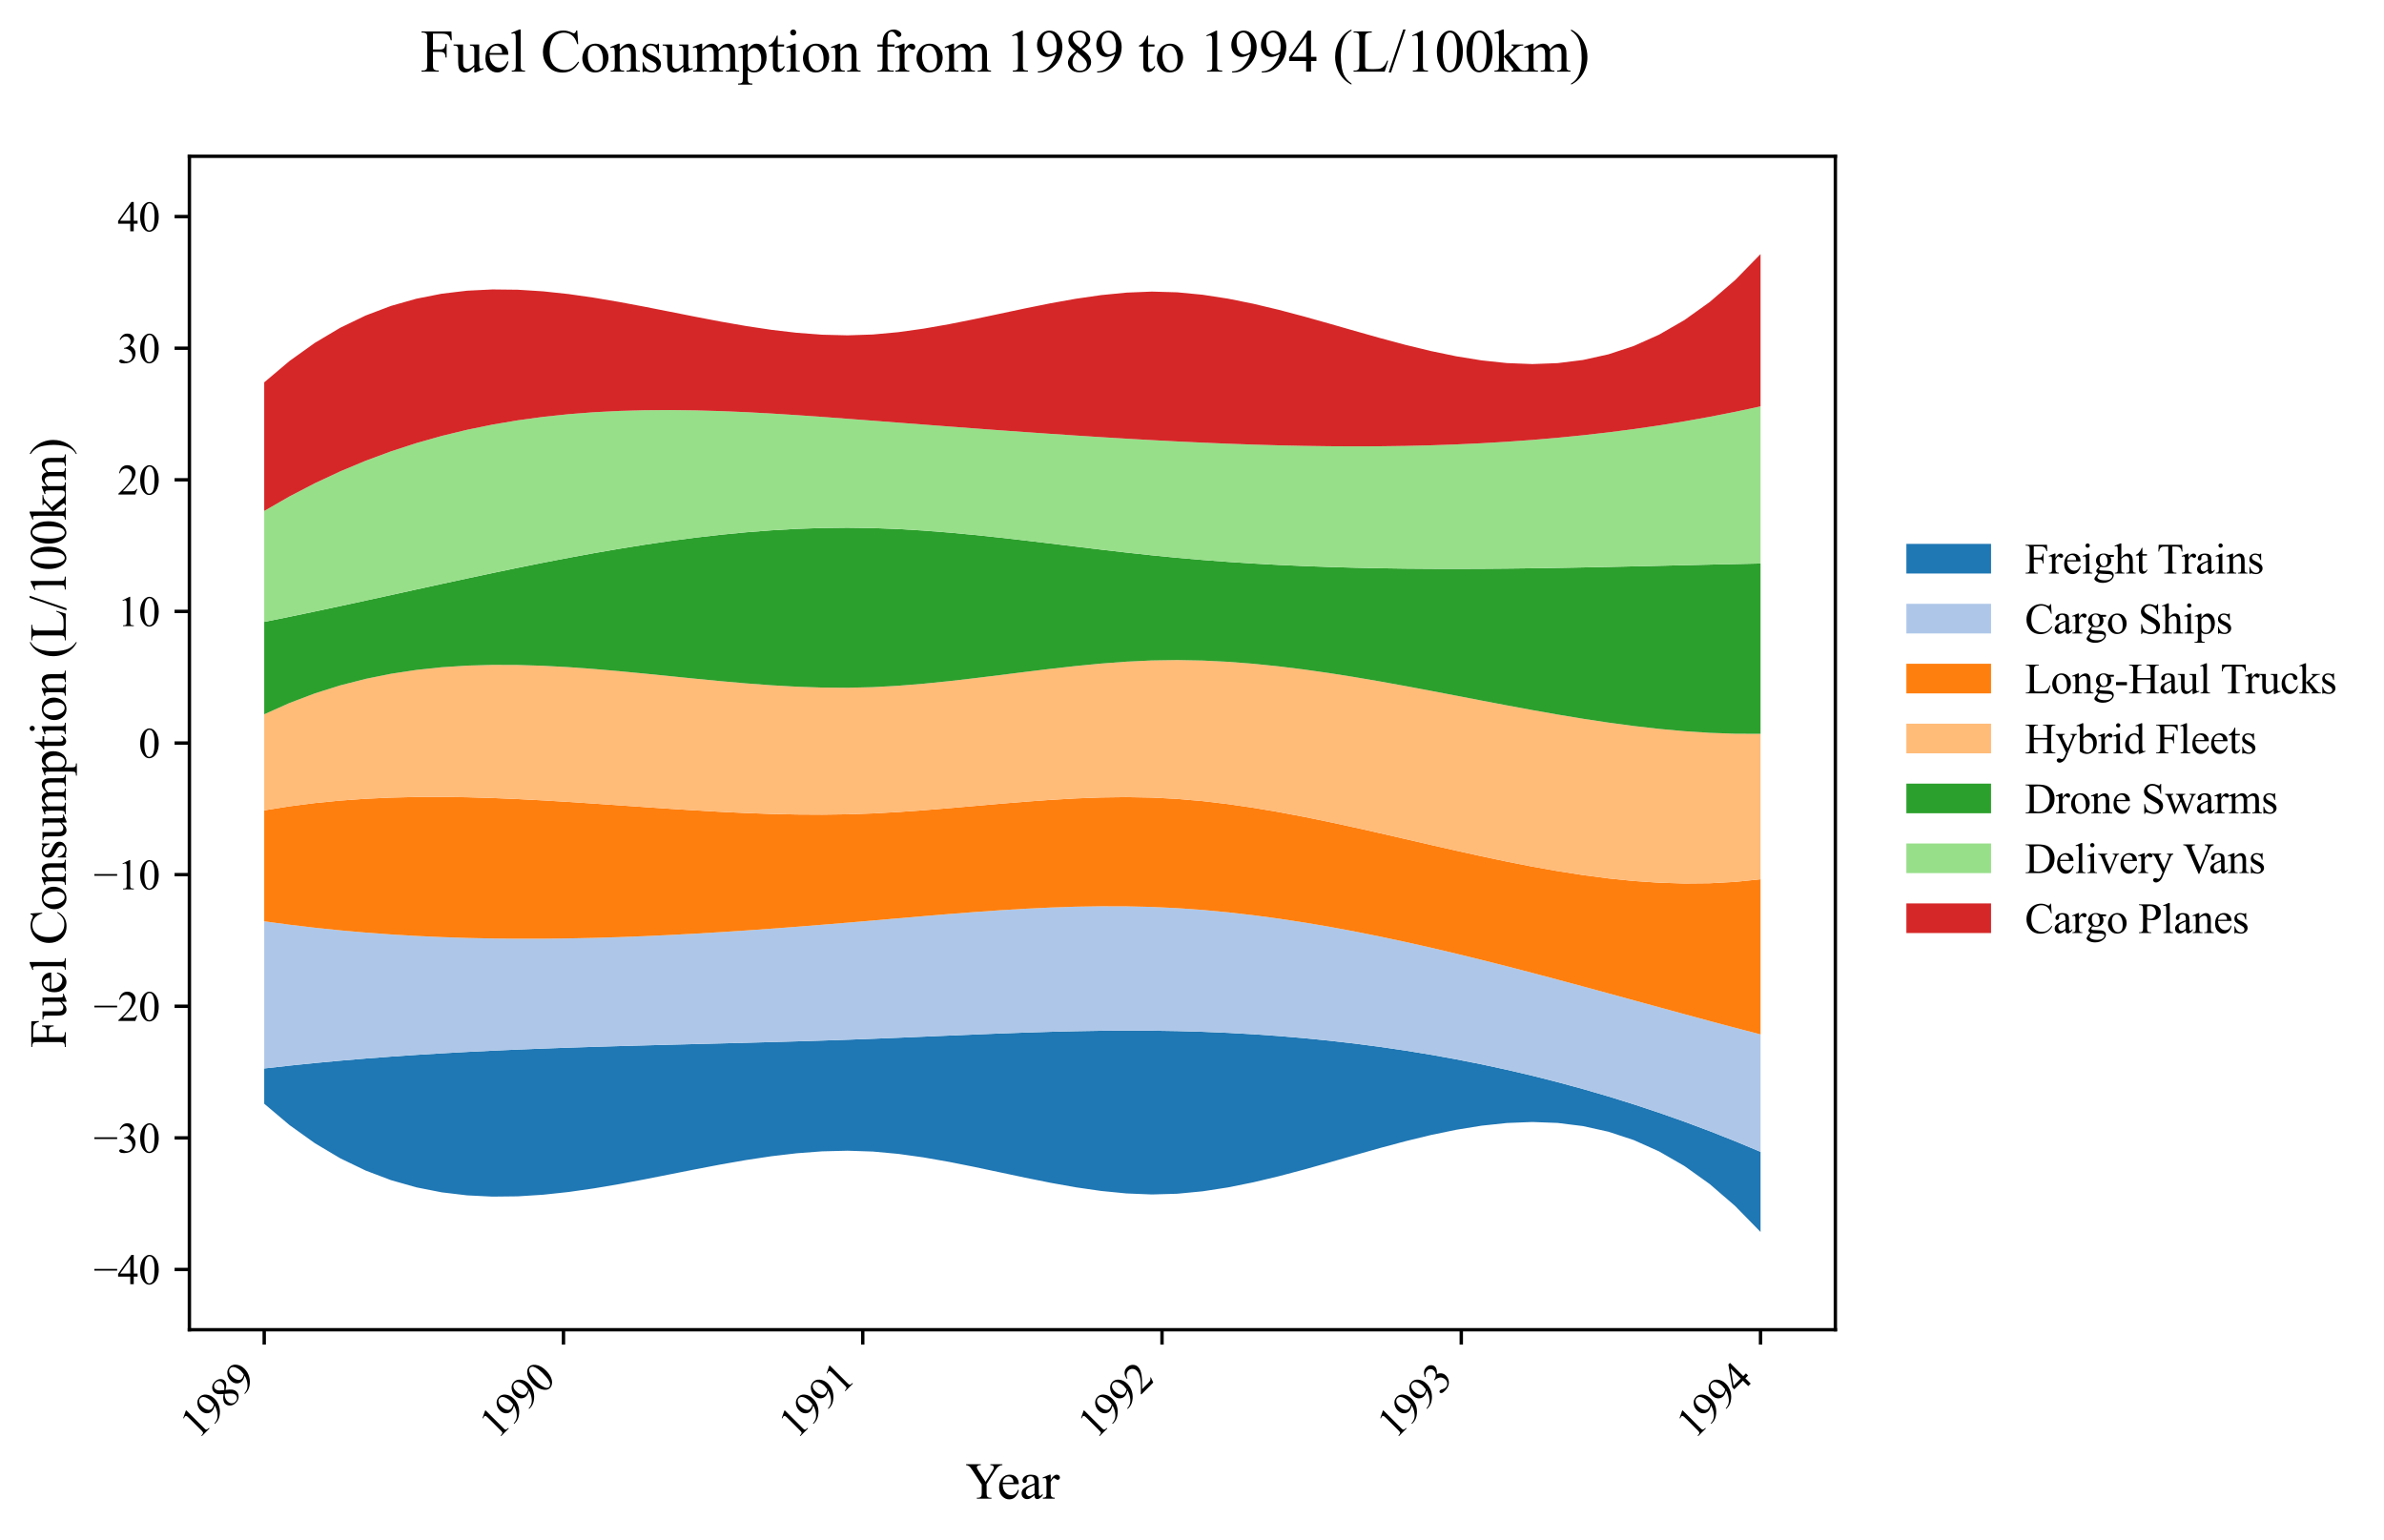 <?xml version="1.0" encoding="utf-8" standalone="no"?>
<!DOCTYPE svg PUBLIC "-//W3C//DTD SVG 1.1//EN"
  "http://www.w3.org/Graphics/SVG/1.1/DTD/svg11.dtd">
<svg xmlns:xlink="http://www.w3.org/1999/xlink" width="563.135pt" height="363.785pt" viewBox="0 0 563.135 363.785" xmlns="http://www.w3.org/2000/svg" version="1.1">
 <defs>
  <style type="text/css">*{stroke-linejoin: round; stroke-linecap: butt}</style>
 </defs>
 <g id="figure_1">
  <g id="patch_1">
   <path d="M 0 363.785 
L 563.135 363.785 
L 563.135 0 
L 0 0 
z
" style="fill: #ffffff"/>
  </g>
  <g id="axes_1">
   <g id="patch_2">
    <path d="M 44.738 314.121 
L 433.538 314.121 
L 433.538 36.921 
L 44.738 36.921 
z
" style="fill: #ffffff"/>
   </g>
   <g id="PolyCollection_1">
    <path d="M 62.411 252.392 
L 62.411 260.724 
L 68.402 265.781 
L 74.393 270.065 
L 80.383 273.625 
L 86.374 276.514 
L 92.365 278.782 
L 98.356 280.48 
L 104.346 281.66 
L 110.337 282.373 
L 116.328 282.67 
L 122.319 282.603 
L 128.309 282.222 
L 134.3 281.578 
L 140.291 280.723 
L 146.282 279.709 
L 152.272 278.586 
L 158.263 277.405 
L 164.254 276.217 
L 170.245 275.075 
L 176.236 274.028 
L 182.226 273.129 
L 188.217 272.428 
L 194.208 271.976 
L 200.199 271.826 
L 206.189 272.025 
L 212.18 272.576 
L 218.171 273.41 
L 224.162 274.459 
L 230.152 275.653 
L 236.143 276.92 
L 242.134 278.192 
L 248.125 279.398 
L 254.115 280.468 
L 260.106 281.332 
L 266.097 281.92 
L 272.088 282.161 
L 278.078 281.991 
L 284.069 281.415 
L 290.06 280.494 
L 296.051 279.289 
L 302.041 277.863 
L 308.032 276.278 
L 314.023 274.595 
L 320.014 272.876 
L 326.004 271.183 
L 331.995 269.578 
L 337.986 268.123 
L 343.977 266.88 
L 349.967 265.911 
L 355.958 265.277 
L 361.949 265.041 
L 367.94 265.264 
L 373.93 266.009 
L 379.921 267.337 
L 385.912 269.31 
L 391.903 271.991 
L 397.893 275.44 
L 403.884 279.72 
L 409.875 284.893 
L 415.866 291.021 
L 415.866 272.087 
L 415.866 272.087 
L 409.875 269.585 
L 403.884 267.214 
L 397.893 264.973 
L 391.903 262.86 
L 385.912 260.872 
L 379.921 259.005 
L 373.93 257.259 
L 367.94 255.63 
L 361.949 254.115 
L 355.958 252.713 
L 349.967 251.421 
L 343.977 250.236 
L 337.986 249.155 
L 331.995 248.177 
L 326.004 247.299 
L 320.014 246.518 
L 314.023 245.832 
L 308.032 245.238 
L 302.041 244.734 
L 296.051 244.317 
L 290.06 243.985 
L 284.069 243.735 
L 278.078 243.565 
L 272.088 243.472 
L 266.097 243.451 
L 260.106 243.494 
L 254.115 243.593 
L 248.125 243.74 
L 242.134 243.925 
L 236.143 244.14 
L 230.152 244.378 
L 224.162 244.629 
L 218.171 244.886 
L 212.18 245.14 
L 206.189 245.382 
L 200.199 245.605 
L 194.208 245.807 
L 188.217 245.992 
L 182.226 246.163 
L 176.236 246.325 
L 170.245 246.48 
L 164.254 246.632 
L 158.263 246.786 
L 152.272 246.944 
L 146.282 247.111 
L 140.291 247.29 
L 134.3 247.485 
L 128.309 247.699 
L 122.319 247.937 
L 116.328 248.201 
L 110.337 248.495 
L 104.346 248.824 
L 98.356 249.191 
L 92.365 249.599 
L 86.374 250.053 
L 80.383 250.555 
L 74.393 251.11 
L 68.402 251.721 
L 62.411 252.392 
z
" clip-path="url(#p17c0d36ea8)" style="fill: #1f77b4"/>
   </g>
   <g id="PolyCollection_2">
    <path d="M 62.411 217.633 
L 62.411 252.392 
L 68.402 251.721 
L 74.393 251.11 
L 80.383 250.555 
L 86.374 250.053 
L 92.365 249.599 
L 98.356 249.191 
L 104.346 248.824 
L 110.337 248.495 
L 116.328 248.201 
L 122.319 247.937 
L 128.309 247.699 
L 134.3 247.485 
L 140.291 247.29 
L 146.282 247.111 
L 152.272 246.944 
L 158.263 246.786 
L 164.254 246.632 
L 170.245 246.48 
L 176.236 246.325 
L 182.226 246.163 
L 188.217 245.992 
L 194.208 245.807 
L 200.199 245.605 
L 206.189 245.382 
L 212.18 245.14 
L 218.171 244.886 
L 224.162 244.629 
L 230.152 244.378 
L 236.143 244.14 
L 242.134 243.925 
L 248.125 243.74 
L 254.115 243.593 
L 260.106 243.494 
L 266.097 243.451 
L 272.088 243.472 
L 278.078 243.565 
L 284.069 243.735 
L 290.06 243.985 
L 296.051 244.317 
L 302.041 244.734 
L 308.032 245.238 
L 314.023 245.832 
L 320.014 246.518 
L 326.004 247.299 
L 331.995 248.177 
L 337.986 249.155 
L 343.977 250.236 
L 349.967 251.421 
L 355.958 252.713 
L 361.949 254.115 
L 367.94 255.63 
L 373.93 257.259 
L 379.921 259.005 
L 385.912 260.872 
L 391.903 262.86 
L 397.893 264.973 
L 403.884 267.214 
L 409.875 269.585 
L 415.866 272.087 
L 415.866 244.355 
L 415.866 244.355 
L 409.875 242.786 
L 403.884 241.188 
L 397.893 239.567 
L 391.903 237.932 
L 385.912 236.29 
L 379.921 234.65 
L 373.93 233.019 
L 367.94 231.404 
L 361.949 229.814 
L 355.958 228.257 
L 349.967 226.74 
L 343.977 225.271 
L 337.986 223.858 
L 331.995 222.509 
L 326.004 221.232 
L 320.014 220.033 
L 314.023 218.922 
L 308.032 217.906 
L 302.041 216.993 
L 296.051 216.19 
L 290.06 215.506 
L 284.069 214.948 
L 278.078 214.524 
L 272.088 214.242 
L 266.097 214.1 
L 260.106 214.085 
L 254.115 214.184 
L 248.125 214.384 
L 242.134 214.67 
L 236.143 215.029 
L 230.152 215.448 
L 224.162 215.912 
L 218.171 216.408 
L 212.18 216.923 
L 206.189 217.442 
L 200.199 217.953 
L 194.208 218.448 
L 188.217 218.923 
L 182.226 219.374 
L 176.236 219.797 
L 170.245 220.188 
L 164.254 220.545 
L 158.263 220.863 
L 152.272 221.138 
L 146.282 221.367 
L 140.291 221.546 
L 134.3 221.672 
L 128.309 221.74 
L 122.319 221.747 
L 116.328 221.689 
L 110.337 221.562 
L 104.346 221.363 
L 98.356 221.088 
L 92.365 220.733 
L 86.374 220.295 
L 80.383 219.77 
L 74.393 219.153 
L 68.402 218.442 
L 62.411 217.633 
z
" clip-path="url(#p17c0d36ea8)" style="fill: #aec7e8"/>
   </g>
   <g id="PolyCollection_3">
    <path d="M 62.411 191.424 
L 62.411 217.633 
L 68.402 218.442 
L 74.393 219.153 
L 80.383 219.77 
L 86.374 220.295 
L 92.365 220.733 
L 98.356 221.088 
L 104.346 221.363 
L 110.337 221.562 
L 116.328 221.689 
L 122.319 221.747 
L 128.309 221.74 
L 134.3 221.672 
L 140.291 221.546 
L 146.282 221.367 
L 152.272 221.138 
L 158.263 220.863 
L 164.254 220.545 
L 170.245 220.188 
L 176.236 219.797 
L 182.226 219.374 
L 188.217 218.923 
L 194.208 218.448 
L 200.199 217.953 
L 206.189 217.442 
L 212.18 216.923 
L 218.171 216.408 
L 224.162 215.912 
L 230.152 215.448 
L 236.143 215.029 
L 242.134 214.67 
L 248.125 214.384 
L 254.115 214.184 
L 260.106 214.085 
L 266.097 214.1 
L 272.088 214.242 
L 278.078 214.524 
L 284.069 214.948 
L 290.06 215.506 
L 296.051 216.19 
L 302.041 216.993 
L 308.032 217.906 
L 314.023 218.922 
L 320.014 220.033 
L 326.004 221.232 
L 331.995 222.509 
L 337.986 223.858 
L 343.977 225.271 
L 349.967 226.74 
L 355.958 228.257 
L 361.949 229.814 
L 367.94 231.404 
L 373.93 233.019 
L 379.921 234.65 
L 385.912 236.29 
L 391.903 237.932 
L 397.893 239.567 
L 403.884 241.188 
L 409.875 242.786 
L 415.866 244.355 
L 415.866 207.7 
L 415.866 207.7 
L 409.875 208.314 
L 403.884 208.638 
L 397.893 208.696 
L 391.903 208.509 
L 385.912 208.102 
L 379.921 207.495 
L 373.93 206.712 
L 367.94 205.776 
L 361.949 204.709 
L 355.958 203.533 
L 349.967 202.272 
L 343.977 200.949 
L 337.986 199.585 
L 331.995 198.203 
L 326.004 196.826 
L 320.014 195.477 
L 314.023 194.179 
L 308.032 192.954 
L 302.041 191.824 
L 296.051 190.812 
L 290.06 189.942 
L 284.069 189.235 
L 278.078 188.715 
L 272.088 188.403 
L 266.097 188.299 
L 260.106 188.376 
L 254.115 188.602 
L 248.125 188.947 
L 242.134 189.381 
L 236.143 189.873 
L 230.152 190.394 
L 224.162 190.912 
L 218.171 191.398 
L 212.18 191.82 
L 206.189 192.149 
L 200.199 192.356 
L 194.208 192.436 
L 188.217 192.403 
L 182.226 192.271 
L 176.236 192.057 
L 170.245 191.773 
L 164.254 191.434 
L 158.263 191.055 
L 152.272 190.651 
L 146.282 190.236 
L 140.291 189.825 
L 134.3 189.432 
L 128.309 189.071 
L 122.319 188.758 
L 116.328 188.506 
L 110.337 188.331 
L 104.346 188.247 
L 98.356 188.268 
L 92.365 188.409 
L 86.374 188.685 
L 80.383 189.11 
L 74.393 189.698 
L 68.402 190.465 
L 62.411 191.424 
z
" clip-path="url(#p17c0d36ea8)" style="fill: #ff7f0e"/>
   </g>
   <g id="PolyCollection_4">
    <path d="M 62.411 168.728 
L 62.411 191.424 
L 68.402 190.465 
L 74.393 189.698 
L 80.383 189.11 
L 86.374 188.685 
L 92.365 188.409 
L 98.356 188.268 
L 104.346 188.247 
L 110.337 188.331 
L 116.328 188.506 
L 122.319 188.758 
L 128.309 189.071 
L 134.3 189.432 
L 140.291 189.825 
L 146.282 190.236 
L 152.272 190.651 
L 158.263 191.055 
L 164.254 191.434 
L 170.245 191.773 
L 176.236 192.057 
L 182.226 192.271 
L 188.217 192.403 
L 194.208 192.436 
L 200.199 192.356 
L 206.189 192.149 
L 212.18 191.82 
L 218.171 191.398 
L 224.162 190.912 
L 230.152 190.394 
L 236.143 189.873 
L 242.134 189.381 
L 248.125 188.947 
L 254.115 188.602 
L 260.106 188.376 
L 266.097 188.299 
L 272.088 188.403 
L 278.078 188.715 
L 284.069 189.235 
L 290.06 189.942 
L 296.051 190.812 
L 302.041 191.824 
L 308.032 192.954 
L 314.023 194.179 
L 320.014 195.477 
L 326.004 196.826 
L 331.995 198.203 
L 337.986 199.585 
L 343.977 200.949 
L 349.967 202.272 
L 355.958 203.533 
L 361.949 204.709 
L 367.94 205.776 
L 373.93 206.712 
L 379.921 207.495 
L 385.912 208.102 
L 391.903 208.509 
L 397.893 208.696 
L 403.884 208.638 
L 409.875 208.314 
L 415.866 207.7 
L 415.866 173.345 
L 415.866 173.345 
L 409.875 173.324 
L 403.884 173.111 
L 397.893 172.723 
L 391.903 172.178 
L 385.912 171.494 
L 379.921 170.69 
L 373.93 169.783 
L 367.94 168.79 
L 361.949 167.731 
L 355.958 166.623 
L 349.967 165.484 
L 343.977 164.331 
L 337.986 163.184 
L 331.995 162.059 
L 326.004 160.975 
L 320.014 159.949 
L 314.023 159 
L 308.032 158.146 
L 302.041 157.404 
L 296.051 156.793 
L 290.06 156.33 
L 284.069 156.034 
L 278.078 155.921 
L 272.088 156.011 
L 266.097 156.297 
L 260.106 156.747 
L 254.115 157.325 
L 248.125 157.996 
L 242.134 158.724 
L 236.143 159.475 
L 230.152 160.212 
L 224.162 160.9 
L 218.171 161.505 
L 212.18 161.99 
L 206.189 162.32 
L 200.199 162.463 
L 194.208 162.418 
L 188.217 162.212 
L 182.226 161.873 
L 176.236 161.427 
L 170.245 160.901 
L 164.254 160.323 
L 158.263 159.72 
L 152.272 159.118 
L 146.282 158.545 
L 140.291 158.028 
L 134.3 157.594 
L 128.309 157.271 
L 122.319 157.084 
L 116.328 157.062 
L 110.337 157.231 
L 104.346 157.619 
L 98.356 158.252 
L 92.365 159.158 
L 86.374 160.364 
L 80.383 161.897 
L 74.393 163.784 
L 68.402 166.052 
L 62.411 168.728 
z
" clip-path="url(#p17c0d36ea8)" style="fill: #ffbb78"/>
   </g>
   <g id="PolyCollection_5">
    <path d="M 62.411 146.903 
L 62.411 168.728 
L 68.402 166.052 
L 74.393 163.784 
L 80.383 161.897 
L 86.374 160.364 
L 92.365 159.158 
L 98.356 158.252 
L 104.346 157.619 
L 110.337 157.231 
L 116.328 157.062 
L 122.319 157.084 
L 128.309 157.271 
L 134.3 157.594 
L 140.291 158.028 
L 146.282 158.545 
L 152.272 159.118 
L 158.263 159.72 
L 164.254 160.323 
L 170.245 160.901 
L 176.236 161.427 
L 182.226 161.873 
L 188.217 162.212 
L 194.208 162.418 
L 200.199 162.463 
L 206.189 162.32 
L 212.18 161.99 
L 218.171 161.505 
L 224.162 160.9 
L 230.152 160.212 
L 236.143 159.475 
L 242.134 158.724 
L 248.125 157.996 
L 254.115 157.325 
L 260.106 156.747 
L 266.097 156.297 
L 272.088 156.011 
L 278.078 155.921 
L 284.069 156.034 
L 290.06 156.33 
L 296.051 156.793 
L 302.041 157.404 
L 308.032 158.146 
L 314.023 159 
L 320.014 159.949 
L 326.004 160.975 
L 331.995 162.059 
L 337.986 163.184 
L 343.977 164.331 
L 349.967 165.484 
L 355.958 166.623 
L 361.949 167.731 
L 367.94 168.79 
L 373.93 169.783 
L 379.921 170.69 
L 385.912 171.494 
L 391.903 172.178 
L 397.893 172.723 
L 403.884 173.111 
L 409.875 173.324 
L 415.866 173.345 
L 415.866 133.114 
L 415.866 133.114 
L 409.875 133.24 
L 403.884 133.374 
L 397.893 133.513 
L 391.903 133.652 
L 385.912 133.789 
L 379.921 133.92 
L 373.93 134.04 
L 367.94 134.148 
L 361.949 134.239 
L 355.958 134.309 
L 349.967 134.356 
L 343.977 134.375 
L 337.986 134.363 
L 331.995 134.317 
L 326.004 134.232 
L 320.014 134.106 
L 314.023 133.935 
L 308.032 133.715 
L 302.041 133.444 
L 296.051 133.116 
L 290.06 132.729 
L 284.069 132.279 
L 278.078 131.763 
L 272.088 131.177 
L 266.097 130.528 
L 260.106 129.833 
L 254.115 129.113 
L 248.125 128.387 
L 242.134 127.673 
L 236.143 126.992 
L 230.152 126.362 
L 224.162 125.802 
L 218.171 125.333 
L 212.18 124.973 
L 206.189 124.741 
L 200.199 124.656 
L 194.208 124.722 
L 188.217 124.929 
L 182.226 125.27 
L 176.236 125.735 
L 170.245 126.317 
L 164.254 127.006 
L 158.263 127.795 
L 152.272 128.674 
L 146.282 129.635 
L 140.291 130.669 
L 134.3 131.768 
L 128.309 132.924 
L 122.319 134.127 
L 116.328 135.369 
L 110.337 136.642 
L 104.346 137.938 
L 98.356 139.246 
L 92.365 140.56 
L 86.374 141.87 
L 80.383 143.168 
L 74.393 144.445 
L 68.402 145.693 
L 62.411 146.903 
z
" clip-path="url(#p17c0d36ea8)" style="fill: #2ca02c"/>
   </g>
   <g id="PolyCollection_6">
    <path d="M 62.411 120.694 
L 62.411 146.903 
L 68.402 145.693 
L 74.393 144.445 
L 80.383 143.168 
L 86.374 141.87 
L 92.365 140.56 
L 98.356 139.246 
L 104.346 137.938 
L 110.337 136.642 
L 116.328 135.369 
L 122.319 134.127 
L 128.309 132.924 
L 134.3 131.768 
L 140.291 130.669 
L 146.282 129.635 
L 152.272 128.674 
L 158.263 127.795 
L 164.254 127.006 
L 170.245 126.317 
L 176.236 125.735 
L 182.226 125.27 
L 188.217 124.929 
L 194.208 124.722 
L 200.199 124.656 
L 206.189 124.741 
L 212.18 124.973 
L 218.171 125.333 
L 224.162 125.802 
L 230.152 126.362 
L 236.143 126.992 
L 242.134 127.673 
L 248.125 128.387 
L 254.115 129.113 
L 260.106 129.833 
L 266.097 130.528 
L 272.088 131.177 
L 278.078 131.763 
L 284.069 132.279 
L 290.06 132.729 
L 296.051 133.116 
L 302.041 133.444 
L 308.032 133.715 
L 314.023 133.935 
L 320.014 134.106 
L 326.004 134.232 
L 331.995 134.317 
L 337.986 134.363 
L 343.977 134.375 
L 349.967 134.356 
L 355.958 134.309 
L 361.949 134.239 
L 367.94 134.148 
L 373.93 134.04 
L 379.921 133.92 
L 385.912 133.789 
L 391.903 133.652 
L 397.893 133.513 
L 403.884 133.374 
L 409.875 133.24 
L 415.866 133.114 
L 415.866 95.993 
L 415.866 95.993 
L 409.875 97.279 
L 403.884 98.455 
L 397.893 99.525 
L 391.903 100.492 
L 385.912 101.361 
L 379.921 102.134 
L 373.93 102.816 
L 367.94 103.41 
L 361.949 103.92 
L 355.958 104.349 
L 349.967 104.702 
L 343.977 104.981 
L 337.986 105.191 
L 331.995 105.335 
L 326.004 105.417 
L 320.014 105.441 
L 314.023 105.409 
L 308.032 105.327 
L 302.041 105.197 
L 296.051 105.023 
L 290.06 104.809 
L 284.069 104.559 
L 278.078 104.276 
L 272.088 103.963 
L 266.097 103.625 
L 260.106 103.264 
L 254.115 102.881 
L 248.125 102.481 
L 242.134 102.064 
L 236.143 101.635 
L 230.152 101.195 
L 224.162 100.746 
L 218.171 100.292 
L 212.18 99.835 
L 206.189 99.377 
L 200.199 98.922 
L 194.208 98.479 
L 188.217 98.061 
L 182.226 97.684 
L 176.236 97.362 
L 170.245 97.108 
L 164.254 96.938 
L 158.263 96.865 
L 152.272 96.905 
L 146.282 97.071 
L 140.291 97.377 
L 134.3 97.839 
L 128.309 98.47 
L 122.319 99.285 
L 116.328 100.298 
L 110.337 101.523 
L 104.346 102.975 
L 98.356 104.668 
L 92.365 106.617 
L 86.374 108.835 
L 80.383 111.338 
L 74.393 114.139 
L 68.402 117.253 
L 62.411 120.694 
z
" clip-path="url(#p17c0d36ea8)" style="fill: #98df8a"/>
   </g>
   <g id="PolyCollection_7">
    <path d="M 62.411 90.319 
L 62.411 120.694 
L 68.402 117.253 
L 74.393 114.139 
L 80.383 111.338 
L 86.374 108.835 
L 92.365 106.617 
L 98.356 104.668 
L 104.346 102.975 
L 110.337 101.523 
L 116.328 100.298 
L 122.319 99.285 
L 128.309 98.47 
L 134.3 97.839 
L 140.291 97.377 
L 146.282 97.071 
L 152.272 96.905 
L 158.263 96.865 
L 164.254 96.938 
L 170.245 97.108 
L 176.236 97.362 
L 182.226 97.684 
L 188.217 98.061 
L 194.208 98.479 
L 200.199 98.922 
L 206.189 99.377 
L 212.18 99.835 
L 218.171 100.292 
L 224.162 100.746 
L 230.152 101.195 
L 236.143 101.635 
L 242.134 102.064 
L 248.125 102.481 
L 254.115 102.881 
L 260.106 103.264 
L 266.097 103.625 
L 272.088 103.963 
L 278.078 104.276 
L 284.069 104.559 
L 290.06 104.809 
L 296.051 105.023 
L 302.041 105.197 
L 308.032 105.327 
L 314.023 105.409 
L 320.014 105.441 
L 326.004 105.417 
L 331.995 105.335 
L 337.986 105.191 
L 343.977 104.981 
L 349.967 104.702 
L 355.958 104.349 
L 361.949 103.92 
L 367.94 103.41 
L 373.93 102.816 
L 379.921 102.134 
L 385.912 101.361 
L 391.903 100.492 
L 397.893 99.525 
L 403.884 98.455 
L 409.875 97.279 
L 415.866 95.993 
L 415.866 60.021 
L 415.866 60.021 
L 409.875 66.149 
L 403.884 71.322 
L 397.893 75.602 
L 391.903 79.052 
L 385.912 81.732 
L 379.921 83.705 
L 373.93 85.033 
L 367.94 85.778 
L 361.949 86.002 
L 355.958 85.766 
L 349.967 85.132 
L 343.977 84.163 
L 337.986 82.92 
L 331.995 81.465 
L 326.004 79.86 
L 320.014 78.167 
L 314.023 76.448 
L 308.032 74.765 
L 302.041 73.179 
L 296.051 71.753 
L 290.06 70.548 
L 284.069 69.627 
L 278.078 69.052 
L 272.088 68.881 
L 266.097 69.123 
L 260.106 69.711 
L 254.115 70.575 
L 248.125 71.645 
L 242.134 72.85 
L 236.143 74.122 
L 230.152 75.39 
L 224.162 76.583 
L 218.171 77.632 
L 212.18 78.467 
L 206.189 79.017 
L 200.199 79.217 
L 194.208 79.066 
L 188.217 78.615 
L 182.226 77.914 
L 176.236 77.014 
L 170.245 75.968 
L 164.254 74.825 
L 158.263 73.638 
L 152.272 72.457 
L 146.282 71.334 
L 140.291 70.319 
L 134.3 69.464 
L 128.309 68.821 
L 122.319 68.44 
L 116.328 68.372 
L 110.337 68.669 
L 104.346 69.382 
L 98.356 70.563 
L 92.365 72.261 
L 86.374 74.529 
L 80.383 77.417 
L 74.393 80.978 
L 68.402 85.261 
L 62.411 90.319 
z
" clip-path="url(#p17c0d36ea8)" style="fill: #d62728"/>
   </g>
   <g id="matplotlib.axis_1">
    <g id="xtick_1">
     <g id="line2d_1">
      <defs>
       <path id="m4a8c4521c8" d="M 0 0 
L 0 3.5 
" style="stroke: #000000; stroke-width: 0.8"/>
      </defs>
      <g>
       <use xlink:href="#m4a8c4521c8" x="62.411" y="314.121" style="stroke: #000000; stroke-width: 0.8"/>
      </g>
     </g>
     <g id="text_1">
      <!-- 1989 -->
      <g transform="translate(46.756 340.173) rotate(-45) scale(0.1 -0.1)">
       <defs>
        <path id="TimesNewRomanPSMT-31" d="M 750 3822 
L 1781 4325 
L 1884 4325 
L 1884 747 
Q 1884 391 1914 303 
Q 1944 216 2037 169 
Q 2131 122 2419 116 
L 2419 0 
L 825 0 
L 825 116 
Q 1125 122 1212 167 
Q 1300 213 1334 289 
Q 1369 366 1369 747 
L 1369 3034 
Q 1369 3497 1338 3628 
Q 1316 3728 1258 3775 
Q 1200 3822 1119 3822 
Q 1003 3822 797 3725 
L 750 3822 
z
" transform="scale(0.016)"/>
        <path id="TimesNewRomanPSMT-39" d="M 338 -88 
L 338 28 
Q 744 34 1094 217 
Q 1444 400 1770 856 
Q 2097 1313 2225 1859 
Q 1734 1544 1338 1544 
Q 891 1544 572 1889 
Q 253 2234 253 2806 
Q 253 3363 572 3797 
Q 956 4325 1575 4325 
Q 2097 4325 2469 3894 
Q 2925 3359 2925 2575 
Q 2925 1869 2578 1258 
Q 2231 647 1613 244 
Q 1109 -88 516 -88 
L 338 -88 
z
M 2275 2091 
Q 2331 2497 2331 2741 
Q 2331 3044 2228 3395 
Q 2125 3747 1936 3934 
Q 1747 4122 1506 4122 
Q 1228 4122 1018 3872 
Q 809 3622 809 3128 
Q 809 2469 1088 2097 
Q 1291 1828 1588 1828 
Q 1731 1828 1928 1897 
Q 2125 1966 2275 2091 
z
" transform="scale(0.016)"/>
        <path id="TimesNewRomanPSMT-38" d="M 1228 2134 
Q 725 2547 579 2797 
Q 434 3047 434 3316 
Q 434 3728 753 4026 
Q 1072 4325 1600 4325 
Q 2113 4325 2425 4047 
Q 2738 3769 2738 3413 
Q 2738 3175 2569 2928 
Q 2400 2681 1866 2347 
Q 2416 1922 2594 1678 
Q 2831 1359 2831 1006 
Q 2831 559 2490 242 
Q 2150 -75 1597 -75 
Q 994 -75 656 303 
Q 388 606 388 966 
Q 388 1247 577 1523 
Q 766 1800 1228 2134 
z
M 1719 2469 
Q 2094 2806 2194 3001 
Q 2294 3197 2294 3444 
Q 2294 3772 2109 3958 
Q 1925 4144 1606 4144 
Q 1288 4144 1088 3959 
Q 888 3775 888 3528 
Q 888 3366 970 3203 
Q 1053 3041 1206 2894 
L 1719 2469 
z
M 1375 2016 
Q 1116 1797 991 1539 
Q 866 1281 866 981 
Q 866 578 1086 336 
Q 1306 94 1647 94 
Q 1984 94 2187 284 
Q 2391 475 2391 747 
Q 2391 972 2272 1150 
Q 2050 1481 1375 2016 
z
" transform="scale(0.016)"/>
       </defs>
       <use xlink:href="#TimesNewRomanPSMT-31"/>
       <use xlink:href="#TimesNewRomanPSMT-39" x="50"/>
       <use xlink:href="#TimesNewRomanPSMT-38" x="100"/>
       <use xlink:href="#TimesNewRomanPSMT-39" x="150"/>
      </g>
     </g>
    </g>
    <g id="xtick_2">
     <g id="line2d_2">
      <g>
       <use xlink:href="#m4a8c4521c8" x="133.102" y="314.121" style="stroke: #000000; stroke-width: 0.8"/>
      </g>
     </g>
     <g id="text_2">
      <!-- 1990 -->
      <g transform="translate(117.447 340.173) rotate(-45) scale(0.1 -0.1)">
       <defs>
        <path id="TimesNewRomanPSMT-30" d="M 231 2094 
Q 231 2819 450 3342 
Q 669 3866 1031 4122 
Q 1313 4325 1613 4325 
Q 2100 4325 2488 3828 
Q 2972 3213 2972 2159 
Q 2972 1422 2759 906 
Q 2547 391 2217 158 
Q 1888 -75 1581 -75 
Q 975 -75 572 641 
Q 231 1244 231 2094 
z
M 844 2016 
Q 844 1141 1059 588 
Q 1238 122 1591 122 
Q 1759 122 1940 273 
Q 2122 425 2216 781 
Q 2359 1319 2359 2297 
Q 2359 3022 2209 3506 
Q 2097 3866 1919 4016 
Q 1791 4119 1609 4119 
Q 1397 4119 1231 3928 
Q 1006 3669 925 3112 
Q 844 2556 844 2016 
z
" transform="scale(0.016)"/>
       </defs>
       <use xlink:href="#TimesNewRomanPSMT-31"/>
       <use xlink:href="#TimesNewRomanPSMT-39" x="50"/>
       <use xlink:href="#TimesNewRomanPSMT-39" x="100"/>
       <use xlink:href="#TimesNewRomanPSMT-30" x="150"/>
      </g>
     </g>
    </g>
    <g id="xtick_3">
     <g id="line2d_3">
      <g>
       <use xlink:href="#m4a8c4521c8" x="203.793" y="314.121" style="stroke: #000000; stroke-width: 0.8"/>
      </g>
     </g>
     <g id="text_3">
      <!-- 1991 -->
      <g transform="translate(188.138 340.173) rotate(-45) scale(0.1 -0.1)">
       <use xlink:href="#TimesNewRomanPSMT-31"/>
       <use xlink:href="#TimesNewRomanPSMT-39" x="50"/>
       <use xlink:href="#TimesNewRomanPSMT-39" x="100"/>
       <use xlink:href="#TimesNewRomanPSMT-31" x="150"/>
      </g>
     </g>
    </g>
    <g id="xtick_4">
     <g id="line2d_4">
      <g>
       <use xlink:href="#m4a8c4521c8" x="274.484" y="314.121" style="stroke: #000000; stroke-width: 0.8"/>
      </g>
     </g>
     <g id="text_4">
      <!-- 1992 -->
      <g transform="translate(258.829 340.173) rotate(-45) scale(0.1 -0.1)">
       <defs>
        <path id="TimesNewRomanPSMT-32" d="M 2934 816 
L 2638 0 
L 138 0 
L 138 116 
Q 1241 1122 1691 1759 
Q 2141 2397 2141 2925 
Q 2141 3328 1894 3587 
Q 1647 3847 1303 3847 
Q 991 3847 742 3664 
Q 494 3481 375 3128 
L 259 3128 
Q 338 3706 661 4015 
Q 984 4325 1469 4325 
Q 1984 4325 2329 3994 
Q 2675 3663 2675 3213 
Q 2675 2891 2525 2569 
Q 2294 2063 1775 1497 
Q 997 647 803 472 
L 1909 472 
Q 2247 472 2383 497 
Q 2519 522 2628 598 
Q 2738 675 2819 816 
L 2934 816 
z
" transform="scale(0.016)"/>
       </defs>
       <use xlink:href="#TimesNewRomanPSMT-31"/>
       <use xlink:href="#TimesNewRomanPSMT-39" x="50"/>
       <use xlink:href="#TimesNewRomanPSMT-39" x="100"/>
       <use xlink:href="#TimesNewRomanPSMT-32" x="150"/>
      </g>
     </g>
    </g>
    <g id="xtick_5">
     <g id="line2d_5">
      <g>
       <use xlink:href="#m4a8c4521c8" x="345.175" y="314.121" style="stroke: #000000; stroke-width: 0.8"/>
      </g>
     </g>
     <g id="text_5">
      <!-- 1993 -->
      <g transform="translate(329.52 340.173) rotate(-45) scale(0.1 -0.1)">
       <defs>
        <path id="TimesNewRomanPSMT-33" d="M 325 3431 
Q 506 3859 782 4092 
Q 1059 4325 1472 4325 
Q 1981 4325 2253 3994 
Q 2459 3747 2459 3466 
Q 2459 3003 1878 2509 
Q 2269 2356 2469 2072 
Q 2669 1788 2669 1403 
Q 2669 853 2319 450 
Q 1863 -75 997 -75 
Q 569 -75 414 31 
Q 259 138 259 259 
Q 259 350 332 419 
Q 406 488 509 488 
Q 588 488 669 463 
Q 722 447 909 348 
Q 1097 250 1169 231 
Q 1284 197 1416 197 
Q 1734 197 1970 444 
Q 2206 691 2206 1028 
Q 2206 1275 2097 1509 
Q 2016 1684 1919 1775 
Q 1784 1900 1550 2001 
Q 1316 2103 1072 2103 
L 972 2103 
L 972 2197 
Q 1219 2228 1467 2375 
Q 1716 2522 1828 2728 
Q 1941 2934 1941 3181 
Q 1941 3503 1739 3701 
Q 1538 3900 1238 3900 
Q 753 3900 428 3381 
L 325 3431 
z
" transform="scale(0.016)"/>
       </defs>
       <use xlink:href="#TimesNewRomanPSMT-31"/>
       <use xlink:href="#TimesNewRomanPSMT-39" x="50"/>
       <use xlink:href="#TimesNewRomanPSMT-39" x="100"/>
       <use xlink:href="#TimesNewRomanPSMT-33" x="150"/>
      </g>
     </g>
    </g>
    <g id="xtick_6">
     <g id="line2d_6">
      <g>
       <use xlink:href="#m4a8c4521c8" x="415.866" y="314.121" style="stroke: #000000; stroke-width: 0.8"/>
      </g>
     </g>
     <g id="text_6">
      <!-- 1994 -->
      <g transform="translate(400.211 340.173) rotate(-45) scale(0.1 -0.1)">
       <defs>
        <path id="TimesNewRomanPSMT-34" d="M 2978 1563 
L 2978 1119 
L 2409 1119 
L 2409 0 
L 1894 0 
L 1894 1119 
L 100 1119 
L 100 1519 
L 2066 4325 
L 2409 4325 
L 2409 1563 
L 2978 1563 
z
M 1894 1563 
L 1894 3666 
L 406 1563 
L 1894 1563 
z
" transform="scale(0.016)"/>
       </defs>
       <use xlink:href="#TimesNewRomanPSMT-31"/>
       <use xlink:href="#TimesNewRomanPSMT-39" x="50"/>
       <use xlink:href="#TimesNewRomanPSMT-39" x="100"/>
       <use xlink:href="#TimesNewRomanPSMT-34" x="150"/>
      </g>
     </g>
    </g>
    <g id="text_7">
     <!-- Year -->
     <g transform="translate(228.081 354.018) scale(0.12 -0.12)">
      <defs>
       <path id="TimesNewRomanPSMT-59" d="M 3050 4238 
L 4528 4238 
L 4528 4122 
L 4447 4122 
Q 4366 4122 4209 4050 
Q 4053 3978 3925 3843 
Q 3797 3709 3609 3406 
L 2588 1797 
L 2588 734 
Q 2588 344 2675 247 
Q 2794 116 3050 116 
L 3188 116 
L 3188 0 
L 1388 0 
L 1388 116 
L 1538 116 
Q 1806 116 1919 278 
Q 1988 378 1988 734 
L 1988 1738 
L 825 3513 
Q 619 3825 545 3903 
Q 472 3981 241 4091 
Q 178 4122 59 4122 
L 59 4238 
L 1872 4238 
L 1872 4122 
L 1778 4122 
Q 1631 4122 1507 4053 
Q 1384 3984 1384 3847 
Q 1384 3734 1575 3441 
L 2459 2075 
L 3291 3381 
Q 3478 3675 3478 3819 
Q 3478 3906 3433 3975 
Q 3388 4044 3303 4083 
Q 3219 4122 3050 4122 
L 3050 4238 
z
" transform="scale(0.016)"/>
       <path id="TimesNewRomanPSMT-65" d="M 681 1784 
Q 678 1147 991 784 
Q 1303 422 1725 422 
Q 2006 422 2214 576 
Q 2422 731 2563 1106 
L 2659 1044 
Q 2594 616 2278 264 
Q 1963 -88 1488 -88 
Q 972 -88 605 314 
Q 238 716 238 1394 
Q 238 2128 614 2539 
Q 991 2950 1559 2950 
Q 2041 2950 2350 2633 
Q 2659 2316 2659 1784 
L 681 1784 
z
M 681 1966 
L 2006 1966 
Q 1991 2241 1941 2353 
Q 1863 2528 1708 2628 
Q 1553 2728 1384 2728 
Q 1125 2728 920 2526 
Q 716 2325 681 1966 
z
" transform="scale(0.016)"/>
       <path id="TimesNewRomanPSMT-61" d="M 1822 413 
Q 1381 72 1269 19 
Q 1100 -59 909 -59 
Q 613 -59 420 144 
Q 228 347 228 678 
Q 228 888 322 1041 
Q 450 1253 767 1440 
Q 1084 1628 1822 1897 
L 1822 2009 
Q 1822 2438 1686 2597 
Q 1550 2756 1291 2756 
Q 1094 2756 978 2650 
Q 859 2544 859 2406 
L 866 2225 
Q 866 2081 792 2003 
Q 719 1925 600 1925 
Q 484 1925 411 2006 
Q 338 2088 338 2228 
Q 338 2497 613 2722 
Q 888 2947 1384 2947 
Q 1766 2947 2009 2819 
Q 2194 2722 2281 2516 
Q 2338 2381 2338 1966 
L 2338 994 
Q 2338 584 2353 492 
Q 2369 400 2405 369 
Q 2441 338 2488 338 
Q 2538 338 2575 359 
Q 2641 400 2828 588 
L 2828 413 
Q 2478 -56 2159 -56 
Q 2006 -56 1915 50 
Q 1825 156 1822 413 
z
M 1822 616 
L 1822 1706 
Q 1350 1519 1213 1441 
Q 966 1303 859 1153 
Q 753 1003 753 825 
Q 753 600 887 451 
Q 1022 303 1197 303 
Q 1434 303 1822 616 
z
" transform="scale(0.016)"/>
       <path id="TimesNewRomanPSMT-72" d="M 1038 2947 
L 1038 2303 
Q 1397 2947 1775 2947 
Q 1947 2947 2059 2842 
Q 2172 2738 2172 2600 
Q 2172 2478 2090 2393 
Q 2009 2309 1897 2309 
Q 1788 2309 1652 2417 
Q 1516 2525 1450 2525 
Q 1394 2525 1328 2463 
Q 1188 2334 1038 2041 
L 1038 669 
Q 1038 431 1097 309 
Q 1138 225 1241 169 
Q 1344 113 1538 113 
L 1538 0 
L 72 0 
L 72 113 
Q 291 113 397 181 
Q 475 231 506 341 
Q 522 394 522 644 
L 522 1753 
Q 522 2253 501 2348 
Q 481 2444 426 2487 
Q 372 2531 291 2531 
Q 194 2531 72 2484 
L 41 2597 
L 906 2947 
L 1038 2947 
z
" transform="scale(0.016)"/>
      </defs>
      <use xlink:href="#TimesNewRomanPSMT-59"/>
      <use xlink:href="#TimesNewRomanPSMT-65" x="62.217"/>
      <use xlink:href="#TimesNewRomanPSMT-61" x="106.602"/>
      <use xlink:href="#TimesNewRomanPSMT-72" x="150.986"/>
     </g>
    </g>
   </g>
   <g id="matplotlib.axis_2">
    <g id="ytick_1">
     <g id="line2d_7">
      <defs>
       <path id="m3fbe7b801d" d="M 0 0 
L -3.5 0 
" style="stroke: #000000; stroke-width: 0.8"/>
      </defs>
      <g>
       <use xlink:href="#m3fbe7b801d" x="44.738" y="299.882" style="stroke: #000000; stroke-width: 0.8"/>
      </g>
     </g>
     <g id="text_8">
      <!-- −40 -->
      <g transform="translate(22.099 303.354) scale(0.1 -0.1)">
       <defs>
        <path id="TimesNewRomanPSMT-2212" d="M 3484 2000 
L 116 2000 
L 116 2256 
L 3484 2256 
L 3484 2000 
z
" transform="scale(0.016)"/>
       </defs>
       <use xlink:href="#TimesNewRomanPSMT-2212"/>
       <use xlink:href="#TimesNewRomanPSMT-34" x="56.396"/>
       <use xlink:href="#TimesNewRomanPSMT-30" x="106.396"/>
      </g>
     </g>
    </g>
    <g id="ytick_2">
     <g id="line2d_8">
      <g>
       <use xlink:href="#m3fbe7b801d" x="44.738" y="268.792" style="stroke: #000000; stroke-width: 0.8"/>
      </g>
     </g>
     <g id="text_9">
      <!-- −30 -->
      <g transform="translate(22.099 272.264) scale(0.1 -0.1)">
       <use xlink:href="#TimesNewRomanPSMT-2212"/>
       <use xlink:href="#TimesNewRomanPSMT-33" x="56.396"/>
       <use xlink:href="#TimesNewRomanPSMT-30" x="106.396"/>
      </g>
     </g>
    </g>
    <g id="ytick_3">
     <g id="line2d_9">
      <g>
       <use xlink:href="#m3fbe7b801d" x="44.738" y="237.702" style="stroke: #000000; stroke-width: 0.8"/>
      </g>
     </g>
     <g id="text_10">
      <!-- −20 -->
      <g transform="translate(22.099 241.173) scale(0.1 -0.1)">
       <use xlink:href="#TimesNewRomanPSMT-2212"/>
       <use xlink:href="#TimesNewRomanPSMT-32" x="56.396"/>
       <use xlink:href="#TimesNewRomanPSMT-30" x="106.396"/>
      </g>
     </g>
    </g>
    <g id="ytick_4">
     <g id="line2d_10">
      <g>
       <use xlink:href="#m3fbe7b801d" x="44.738" y="206.611" style="stroke: #000000; stroke-width: 0.8"/>
      </g>
     </g>
     <g id="text_11">
      <!-- −10 -->
      <g transform="translate(22.099 210.083) scale(0.1 -0.1)">
       <use xlink:href="#TimesNewRomanPSMT-2212"/>
       <use xlink:href="#TimesNewRomanPSMT-31" x="56.396"/>
       <use xlink:href="#TimesNewRomanPSMT-30" x="106.396"/>
      </g>
     </g>
    </g>
    <g id="ytick_5">
     <g id="line2d_11">
      <g>
       <use xlink:href="#m3fbe7b801d" x="44.738" y="175.521" style="stroke: #000000; stroke-width: 0.8"/>
      </g>
     </g>
     <g id="text_12">
      <!-- 0 -->
      <g transform="translate(32.738 178.993) scale(0.1 -0.1)">
       <use xlink:href="#TimesNewRomanPSMT-30"/>
      </g>
     </g>
    </g>
    <g id="ytick_6">
     <g id="line2d_12">
      <g>
       <use xlink:href="#m3fbe7b801d" x="44.738" y="144.431" style="stroke: #000000; stroke-width: 0.8"/>
      </g>
     </g>
     <g id="text_13">
      <!-- 10 -->
      <g transform="translate(27.738 147.903) scale(0.1 -0.1)">
       <use xlink:href="#TimesNewRomanPSMT-31"/>
       <use xlink:href="#TimesNewRomanPSMT-30" x="50"/>
      </g>
     </g>
    </g>
    <g id="ytick_7">
     <g id="line2d_13">
      <g>
       <use xlink:href="#m3fbe7b801d" x="44.738" y="113.341" style="stroke: #000000; stroke-width: 0.8"/>
      </g>
     </g>
     <g id="text_14">
      <!-- 20 -->
      <g transform="translate(27.738 116.813) scale(0.1 -0.1)">
       <use xlink:href="#TimesNewRomanPSMT-32"/>
       <use xlink:href="#TimesNewRomanPSMT-30" x="50"/>
      </g>
     </g>
    </g>
    <g id="ytick_8">
     <g id="line2d_14">
      <g>
       <use xlink:href="#m3fbe7b801d" x="44.738" y="82.251" style="stroke: #000000; stroke-width: 0.8"/>
      </g>
     </g>
     <g id="text_15">
      <!-- 30 -->
      <g transform="translate(27.738 85.723) scale(0.1 -0.1)">
       <use xlink:href="#TimesNewRomanPSMT-33"/>
       <use xlink:href="#TimesNewRomanPSMT-30" x="50"/>
      </g>
     </g>
    </g>
    <g id="ytick_9">
     <g id="line2d_15">
      <g>
       <use xlink:href="#m3fbe7b801d" x="44.738" y="51.161" style="stroke: #000000; stroke-width: 0.8"/>
      </g>
     </g>
     <g id="text_16">
      <!-- 40 -->
      <g transform="translate(27.738 54.632) scale(0.1 -0.1)">
       <use xlink:href="#TimesNewRomanPSMT-34"/>
       <use xlink:href="#TimesNewRomanPSMT-30" x="50"/>
      </g>
     </g>
    </g>
    <g id="text_17">
     <!-- Fuel Consumption (L/100km) -->
     <g transform="translate(15.533 247.52) rotate(-90) scale(0.12 -0.12)">
      <defs>
       <path id="TimesNewRomanPSMT-46" d="M 1309 4006 
L 1309 2341 
L 2081 2341 
Q 2347 2341 2470 2458 
Q 2594 2575 2634 2922 
L 2750 2922 
L 2750 1488 
L 2634 1488 
Q 2631 1734 2570 1850 
Q 2509 1966 2401 2023 
Q 2294 2081 2081 2081 
L 1309 2081 
L 1309 750 
Q 1309 428 1350 325 
Q 1381 247 1481 191 
Q 1619 116 1769 116 
L 1922 116 
L 1922 0 
L 103 0 
L 103 116 
L 253 116 
Q 516 116 634 269 
Q 709 369 709 750 
L 709 3488 
Q 709 3809 669 3913 
Q 638 3991 541 4047 
Q 406 4122 253 4122 
L 103 4122 
L 103 4238 
L 3256 4238 
L 3297 3306 
L 3188 3306 
Q 3106 3603 2998 3742 
Q 2891 3881 2733 3943 
Q 2575 4006 2244 4006 
L 1309 4006 
z
" transform="scale(0.016)"/>
       <path id="TimesNewRomanPSMT-75" d="M 2709 2863 
L 2709 1128 
Q 2709 631 2732 520 
Q 2756 409 2807 365 
Q 2859 322 2928 322 
Q 3025 322 3147 375 
L 3191 266 
L 2334 -88 
L 2194 -88 
L 2194 519 
Q 1825 119 1631 15 
Q 1438 -88 1222 -88 
Q 981 -88 804 51 
Q 628 191 559 409 
Q 491 628 491 1028 
L 491 2306 
Q 491 2509 447 2587 
Q 403 2666 317 2708 
Q 231 2750 6 2747 
L 6 2863 
L 1009 2863 
L 1009 947 
Q 1009 547 1148 422 
Q 1288 297 1484 297 
Q 1619 297 1789 381 
Q 1959 466 2194 703 
L 2194 2325 
Q 2194 2569 2105 2655 
Q 2016 2741 1734 2747 
L 1734 2863 
L 2709 2863 
z
" transform="scale(0.016)"/>
       <path id="TimesNewRomanPSMT-6c" d="M 1184 4444 
L 1184 647 
Q 1184 378 1223 290 
Q 1263 203 1344 158 
Q 1425 113 1647 113 
L 1647 0 
L 244 0 
L 244 113 
Q 441 113 512 153 
Q 584 194 625 287 
Q 666 381 666 647 
L 666 3247 
Q 666 3731 644 3842 
Q 622 3953 573 3993 
Q 525 4034 450 4034 
Q 369 4034 244 3984 
L 191 4094 
L 1044 4444 
L 1184 4444 
z
" transform="scale(0.016)"/>
       <path id="TimesNewRomanPSMT-20" transform="scale(0.016)"/>
       <path id="TimesNewRomanPSMT-43" d="M 3853 4334 
L 3950 2894 
L 3853 2894 
Q 3659 3541 3300 3825 
Q 2941 4109 2438 4109 
Q 2016 4109 1675 3895 
Q 1334 3681 1139 3212 
Q 944 2744 944 2047 
Q 944 1472 1128 1050 
Q 1313 628 1683 403 
Q 2053 178 2528 178 
Q 2941 178 3256 354 
Q 3572 531 3950 1056 
L 4047 994 
Q 3728 428 3303 165 
Q 2878 -97 2294 -97 
Q 1241 -97 663 684 
Q 231 1266 231 2053 
Q 231 2688 515 3219 
Q 800 3750 1298 4042 
Q 1797 4334 2388 4334 
Q 2847 4334 3294 4109 
Q 3425 4041 3481 4041 
Q 3566 4041 3628 4100 
Q 3709 4184 3744 4334 
L 3853 4334 
z
" transform="scale(0.016)"/>
       <path id="TimesNewRomanPSMT-6f" d="M 1600 2947 
Q 2250 2947 2644 2453 
Q 2978 2031 2978 1484 
Q 2978 1100 2793 706 
Q 2609 313 2286 112 
Q 1963 -88 1566 -88 
Q 919 -88 538 428 
Q 216 863 216 1403 
Q 216 1797 411 2186 
Q 606 2575 925 2761 
Q 1244 2947 1600 2947 
z
M 1503 2744 
Q 1338 2744 1170 2645 
Q 1003 2547 900 2300 
Q 797 2053 797 1666 
Q 797 1041 1045 587 
Q 1294 134 1700 134 
Q 2003 134 2200 384 
Q 2397 634 2397 1244 
Q 2397 2006 2069 2444 
Q 1847 2744 1503 2744 
z
" transform="scale(0.016)"/>
       <path id="TimesNewRomanPSMT-6e" d="M 1034 2341 
Q 1538 2947 1994 2947 
Q 2228 2947 2397 2830 
Q 2566 2713 2666 2444 
Q 2734 2256 2734 1869 
L 2734 647 
Q 2734 375 2778 278 
Q 2813 200 2889 156 
Q 2966 113 3172 113 
L 3172 0 
L 1756 0 
L 1756 113 
L 1816 113 
Q 2016 113 2095 173 
Q 2175 234 2206 353 
Q 2219 400 2219 647 
L 2219 1819 
Q 2219 2209 2117 2386 
Q 2016 2563 1775 2563 
Q 1403 2563 1034 2156 
L 1034 647 
Q 1034 356 1069 288 
Q 1113 197 1189 155 
Q 1266 113 1500 113 
L 1500 0 
L 84 0 
L 84 113 
L 147 113 
Q 366 113 442 223 
Q 519 334 519 647 
L 519 1709 
Q 519 2225 495 2337 
Q 472 2450 423 2490 
Q 375 2531 294 2531 
Q 206 2531 84 2484 
L 38 2597 
L 900 2947 
L 1034 2947 
L 1034 2341 
z
" transform="scale(0.016)"/>
       <path id="TimesNewRomanPSMT-73" d="M 2050 2947 
L 2050 1972 
L 1947 1972 
Q 1828 2431 1642 2597 
Q 1456 2763 1169 2763 
Q 950 2763 815 2647 
Q 681 2531 681 2391 
Q 681 2216 781 2091 
Q 878 1963 1175 1819 
L 1631 1597 
Q 2266 1288 2266 781 
Q 2266 391 1970 151 
Q 1675 -88 1309 -88 
Q 1047 -88 709 6 
Q 606 38 541 38 
Q 469 38 428 -44 
L 325 -44 
L 325 978 
L 428 978 
Q 516 541 762 319 
Q 1009 97 1316 97 
Q 1531 97 1667 223 
Q 1803 350 1803 528 
Q 1803 744 1651 891 
Q 1500 1038 1047 1263 
Q 594 1488 453 1669 
Q 313 1847 313 2119 
Q 313 2472 555 2709 
Q 797 2947 1181 2947 
Q 1350 2947 1591 2875 
Q 1750 2828 1803 2828 
Q 1853 2828 1881 2850 
Q 1909 2872 1947 2947 
L 2050 2947 
z
" transform="scale(0.016)"/>
       <path id="TimesNewRomanPSMT-6d" d="M 1050 2338 
Q 1363 2650 1419 2697 
Q 1559 2816 1721 2881 
Q 1884 2947 2044 2947 
Q 2313 2947 2506 2790 
Q 2700 2634 2766 2338 
Q 3088 2713 3309 2830 
Q 3531 2947 3766 2947 
Q 3994 2947 4170 2830 
Q 4347 2713 4450 2447 
Q 4519 2266 4519 1878 
L 4519 647 
Q 4519 378 4559 278 
Q 4591 209 4675 161 
Q 4759 113 4950 113 
L 4950 0 
L 3538 0 
L 3538 113 
L 3597 113 
Q 3781 113 3884 184 
Q 3956 234 3988 344 
Q 4000 397 4000 647 
L 4000 1878 
Q 4000 2228 3916 2372 
Q 3794 2572 3525 2572 
Q 3359 2572 3192 2489 
Q 3025 2406 2788 2181 
L 2781 2147 
L 2788 2013 
L 2788 647 
Q 2788 353 2820 281 
Q 2853 209 2943 161 
Q 3034 113 3253 113 
L 3253 0 
L 1806 0 
L 1806 113 
Q 2044 113 2133 169 
Q 2222 225 2256 338 
Q 2272 391 2272 647 
L 2272 1878 
Q 2272 2228 2169 2381 
Q 2031 2581 1784 2581 
Q 1616 2581 1450 2491 
Q 1191 2353 1050 2181 
L 1050 647 
Q 1050 366 1089 281 
Q 1128 197 1204 155 
Q 1281 113 1516 113 
L 1516 0 
L 100 0 
L 100 113 
Q 297 113 375 155 
Q 453 197 493 289 
Q 534 381 534 647 
L 534 1741 
Q 534 2213 506 2350 
Q 484 2453 437 2492 
Q 391 2531 309 2531 
Q 222 2531 100 2484 
L 53 2597 
L 916 2947 
L 1050 2947 
L 1050 2338 
z
" transform="scale(0.016)"/>
       <path id="TimesNewRomanPSMT-70" d="M -6 2578 
L 875 2934 
L 994 2934 
L 994 2266 
Q 1216 2644 1439 2795 
Q 1663 2947 1909 2947 
Q 2341 2947 2628 2609 
Q 2981 2197 2981 1534 
Q 2981 794 2556 309 
Q 2206 -88 1675 -88 
Q 1444 -88 1275 -22 
Q 1150 25 994 166 
L 994 -706 
Q 994 -1000 1030 -1079 
Q 1066 -1159 1155 -1206 
Q 1244 -1253 1478 -1253 
L 1478 -1369 
L -22 -1369 
L -22 -1253 
L 56 -1253 
Q 228 -1256 350 -1188 
Q 409 -1153 442 -1076 
Q 475 -1000 475 -688 
L 475 2019 
Q 475 2297 450 2372 
Q 425 2447 370 2484 
Q 316 2522 222 2522 
Q 147 2522 31 2478 
L -6 2578 
z
M 994 2081 
L 994 1013 
Q 994 666 1022 556 
Q 1066 375 1236 237 
Q 1406 100 1666 100 
Q 1978 100 2172 344 
Q 2425 663 2425 1241 
Q 2425 1897 2138 2250 
Q 1938 2494 1663 2494 
Q 1513 2494 1366 2419 
Q 1253 2363 994 2081 
z
" transform="scale(0.016)"/>
       <path id="TimesNewRomanPSMT-74" d="M 1031 3803 
L 1031 2863 
L 1700 2863 
L 1700 2644 
L 1031 2644 
L 1031 788 
Q 1031 509 1111 412 
Q 1191 316 1316 316 
Q 1419 316 1516 380 
Q 1613 444 1666 569 
L 1788 569 
Q 1678 263 1478 108 
Q 1278 -47 1066 -47 
Q 922 -47 784 33 
Q 647 113 581 261 
Q 516 409 516 719 
L 516 2644 
L 63 2644 
L 63 2747 
Q 234 2816 414 2980 
Q 594 3144 734 3369 
Q 806 3488 934 3803 
L 1031 3803 
z
" transform="scale(0.016)"/>
       <path id="TimesNewRomanPSMT-69" d="M 928 4444 
Q 1059 4444 1151 4351 
Q 1244 4259 1244 4128 
Q 1244 3997 1151 3903 
Q 1059 3809 928 3809 
Q 797 3809 703 3903 
Q 609 3997 609 4128 
Q 609 4259 701 4351 
Q 794 4444 928 4444 
z
M 1188 2947 
L 1188 647 
Q 1188 378 1227 289 
Q 1266 200 1342 156 
Q 1419 113 1622 113 
L 1622 0 
L 231 0 
L 231 113 
Q 441 113 512 153 
Q 584 194 626 287 
Q 669 381 669 647 
L 669 1750 
Q 669 2216 641 2353 
Q 619 2453 572 2492 
Q 525 2531 444 2531 
Q 356 2531 231 2484 
L 188 2597 
L 1050 2947 
L 1188 2947 
z
" transform="scale(0.016)"/>
       <path id="TimesNewRomanPSMT-28" d="M 1988 -1253 
L 1988 -1369 
Q 1516 -1131 1200 -813 
Q 750 -359 506 256 
Q 263 872 263 1534 
Q 263 2503 741 3301 
Q 1219 4100 1988 4444 
L 1988 4313 
Q 1603 4100 1356 3731 
Q 1109 3363 987 2797 
Q 866 2231 866 1616 
Q 866 947 969 400 
Q 1050 -31 1165 -292 
Q 1281 -553 1476 -793 
Q 1672 -1034 1988 -1253 
z
" transform="scale(0.016)"/>
       <path id="TimesNewRomanPSMT-4c" d="M 3669 1172 
L 3772 1150 
L 3409 0 
L 128 0 
L 128 116 
L 288 116 
Q 556 116 672 291 
Q 738 391 738 753 
L 738 3488 
Q 738 3884 650 3984 
Q 528 4122 288 4122 
L 128 4122 
L 128 4238 
L 2047 4238 
L 2047 4122 
Q 1709 4125 1573 4059 
Q 1438 3994 1388 3894 
Q 1338 3794 1338 3416 
L 1338 753 
Q 1338 494 1388 397 
Q 1425 331 1503 300 
Q 1581 269 1991 269 
L 2300 269 
Q 2788 269 2984 341 
Q 3181 413 3343 595 
Q 3506 778 3669 1172 
z
" transform="scale(0.016)"/>
       <path id="TimesNewRomanPSMT-2f" d="M 1794 4444 
L 259 -88 
L 9 -88 
L 1544 4444 
L 1794 4444 
z
" transform="scale(0.016)"/>
       <path id="TimesNewRomanPSMT-6b" d="M 1047 4444 
L 1047 1597 
L 1775 2259 
Q 2006 2472 2044 2528 
Q 2069 2566 2069 2603 
Q 2069 2666 2017 2711 
Q 1966 2756 1847 2763 
L 1847 2863 
L 3091 2863 
L 3091 2763 
Q 2834 2756 2664 2684 
Q 2494 2613 2291 2428 
L 1556 1750 
L 2291 822 
Q 2597 438 2703 334 
Q 2853 188 2966 144 
Q 3044 113 3238 113 
L 3238 0 
L 1847 0 
L 1847 113 
Q 1966 116 2008 148 
Q 2050 181 2050 241 
Q 2050 313 1925 472 
L 1047 1594 
L 1047 644 
Q 1047 366 1086 278 
Q 1125 191 1197 153 
Q 1269 116 1509 113 
L 1509 0 
L 53 0 
L 53 113 
Q 272 113 381 166 
Q 447 200 481 272 
Q 528 375 528 628 
L 528 3234 
Q 528 3731 506 3842 
Q 484 3953 434 3995 
Q 384 4038 303 4038 
Q 238 4038 106 3984 
L 53 4094 
L 903 4444 
L 1047 4444 
z
" transform="scale(0.016)"/>
       <path id="TimesNewRomanPSMT-29" d="M 144 4313 
L 144 4444 
Q 619 4209 934 3891 
Q 1381 3434 1625 2820 
Q 1869 2206 1869 1541 
Q 1869 572 1392 -226 
Q 916 -1025 144 -1369 
L 144 -1253 
Q 528 -1038 776 -670 
Q 1025 -303 1145 264 
Q 1266 831 1266 1447 
Q 1266 2113 1163 2663 
Q 1084 3094 967 3353 
Q 850 3613 656 3853 
Q 463 4094 144 4313 
z
" transform="scale(0.016)"/>
      </defs>
      <use xlink:href="#TimesNewRomanPSMT-46"/>
      <use xlink:href="#TimesNewRomanPSMT-75" x="55.615"/>
      <use xlink:href="#TimesNewRomanPSMT-65" x="105.615"/>
      <use xlink:href="#TimesNewRomanPSMT-6c" x="150"/>
      <use xlink:href="#TimesNewRomanPSMT-20" x="177.783"/>
      <use xlink:href="#TimesNewRomanPSMT-43" x="202.783"/>
      <use xlink:href="#TimesNewRomanPSMT-6f" x="269.482"/>
      <use xlink:href="#TimesNewRomanPSMT-6e" x="319.482"/>
      <use xlink:href="#TimesNewRomanPSMT-73" x="369.482"/>
      <use xlink:href="#TimesNewRomanPSMT-75" x="408.398"/>
      <use xlink:href="#TimesNewRomanPSMT-6d" x="458.398"/>
      <use xlink:href="#TimesNewRomanPSMT-70" x="536.182"/>
      <use xlink:href="#TimesNewRomanPSMT-74" x="586.182"/>
      <use xlink:href="#TimesNewRomanPSMT-69" x="613.965"/>
      <use xlink:href="#TimesNewRomanPSMT-6f" x="641.748"/>
      <use xlink:href="#TimesNewRomanPSMT-6e" x="691.748"/>
      <use xlink:href="#TimesNewRomanPSMT-20" x="741.748"/>
      <use xlink:href="#TimesNewRomanPSMT-28" x="766.748"/>
      <use xlink:href="#TimesNewRomanPSMT-4c" x="800.049"/>
      <use xlink:href="#TimesNewRomanPSMT-2f" x="861.133"/>
      <use xlink:href="#TimesNewRomanPSMT-31" x="888.916"/>
      <use xlink:href="#TimesNewRomanPSMT-30" x="938.916"/>
      <use xlink:href="#TimesNewRomanPSMT-30" x="988.916"/>
      <use xlink:href="#TimesNewRomanPSMT-6b" x="1038.916"/>
      <use xlink:href="#TimesNewRomanPSMT-6d" x="1088.916"/>
      <use xlink:href="#TimesNewRomanPSMT-29" x="1166.699"/>
     </g>
    </g>
   </g>
   <g id="patch_3">
    <path d="M 44.738 314.121 
L 44.738 36.921 
" style="fill: none; stroke: #000000; stroke-width: 0.8; stroke-linejoin: miter; stroke-linecap: square"/>
   </g>
   <g id="patch_4">
    <path d="M 433.538 314.121 
L 433.538 36.921 
" style="fill: none; stroke: #000000; stroke-width: 0.8; stroke-linejoin: miter; stroke-linecap: square"/>
   </g>
   <g id="patch_5">
    <path d="M 44.738 314.121 
L 433.538 314.121 
" style="fill: none; stroke: #000000; stroke-width: 0.8; stroke-linejoin: miter; stroke-linecap: square"/>
   </g>
   <g id="patch_6">
    <path d="M 44.738 36.921 
L 433.538 36.921 
" style="fill: none; stroke: #000000; stroke-width: 0.8; stroke-linejoin: miter; stroke-linecap: square"/>
   </g>
   <g id="text_18">
    <!-- Fuel Consumption from 1989 to 1994 (L/100km)  -->
    <g transform="translate(99.339 16.921) scale(0.14 -0.14)">
     <defs>
      <path id="TimesNewRomanPSMT-66" d="M 1319 2638 
L 1319 756 
Q 1319 356 1406 250 
Q 1522 113 1716 113 
L 1975 113 
L 1975 0 
L 266 0 
L 266 113 
L 394 113 
Q 519 113 622 175 
Q 725 238 764 344 
Q 803 450 803 756 
L 803 2638 
L 247 2638 
L 247 2863 
L 803 2863 
L 803 3050 
Q 803 3478 940 3775 
Q 1078 4072 1361 4255 
Q 1644 4438 1997 4438 
Q 2325 4438 2600 4225 
Q 2781 4084 2781 3909 
Q 2781 3816 2700 3733 
Q 2619 3650 2525 3650 
Q 2453 3650 2373 3701 
Q 2294 3753 2178 3923 
Q 2063 4094 1966 4153 
Q 1869 4213 1750 4213 
Q 1606 4213 1506 4136 
Q 1406 4059 1362 3898 
Q 1319 3738 1319 3069 
L 1319 2863 
L 2056 2863 
L 2056 2638 
L 1319 2638 
z
" transform="scale(0.016)"/>
     </defs>
     <use xlink:href="#TimesNewRomanPSMT-46"/>
     <use xlink:href="#TimesNewRomanPSMT-75" x="55.615"/>
     <use xlink:href="#TimesNewRomanPSMT-65" x="105.615"/>
     <use xlink:href="#TimesNewRomanPSMT-6c" x="150"/>
     <use xlink:href="#TimesNewRomanPSMT-20" x="177.783"/>
     <use xlink:href="#TimesNewRomanPSMT-43" x="202.783"/>
     <use xlink:href="#TimesNewRomanPSMT-6f" x="269.482"/>
     <use xlink:href="#TimesNewRomanPSMT-6e" x="319.482"/>
     <use xlink:href="#TimesNewRomanPSMT-73" x="369.482"/>
     <use xlink:href="#TimesNewRomanPSMT-75" x="408.398"/>
     <use xlink:href="#TimesNewRomanPSMT-6d" x="458.398"/>
     <use xlink:href="#TimesNewRomanPSMT-70" x="536.182"/>
     <use xlink:href="#TimesNewRomanPSMT-74" x="586.182"/>
     <use xlink:href="#TimesNewRomanPSMT-69" x="613.965"/>
     <use xlink:href="#TimesNewRomanPSMT-6f" x="641.748"/>
     <use xlink:href="#TimesNewRomanPSMT-6e" x="691.748"/>
     <use xlink:href="#TimesNewRomanPSMT-20" x="741.748"/>
     <use xlink:href="#TimesNewRomanPSMT-66" x="766.748"/>
     <use xlink:href="#TimesNewRomanPSMT-72" x="800.049"/>
     <use xlink:href="#TimesNewRomanPSMT-6f" x="833.35"/>
     <use xlink:href="#TimesNewRomanPSMT-6d" x="883.35"/>
     <use xlink:href="#TimesNewRomanPSMT-20" x="961.133"/>
     <use xlink:href="#TimesNewRomanPSMT-31" x="986.133"/>
     <use xlink:href="#TimesNewRomanPSMT-39" x="1036.133"/>
     <use xlink:href="#TimesNewRomanPSMT-38" x="1086.133"/>
     <use xlink:href="#TimesNewRomanPSMT-39" x="1136.133"/>
     <use xlink:href="#TimesNewRomanPSMT-20" x="1186.133"/>
     <use xlink:href="#TimesNewRomanPSMT-74" x="1211.133"/>
     <use xlink:href="#TimesNewRomanPSMT-6f" x="1238.916"/>
     <use xlink:href="#TimesNewRomanPSMT-20" x="1288.916"/>
     <use xlink:href="#TimesNewRomanPSMT-31" x="1313.916"/>
     <use xlink:href="#TimesNewRomanPSMT-39" x="1363.916"/>
     <use xlink:href="#TimesNewRomanPSMT-39" x="1413.916"/>
     <use xlink:href="#TimesNewRomanPSMT-34" x="1463.916"/>
     <use xlink:href="#TimesNewRomanPSMT-20" x="1513.916"/>
     <use xlink:href="#TimesNewRomanPSMT-28" x="1538.916"/>
     <use xlink:href="#TimesNewRomanPSMT-4c" x="1572.217"/>
     <use xlink:href="#TimesNewRomanPSMT-2f" x="1633.301"/>
     <use xlink:href="#TimesNewRomanPSMT-31" x="1661.084"/>
     <use xlink:href="#TimesNewRomanPSMT-30" x="1711.084"/>
     <use xlink:href="#TimesNewRomanPSMT-30" x="1761.084"/>
     <use xlink:href="#TimesNewRomanPSMT-6b" x="1811.084"/>
     <use xlink:href="#TimesNewRomanPSMT-6d" x="1861.084"/>
     <use xlink:href="#TimesNewRomanPSMT-29" x="1938.867"/>
     <use xlink:href="#TimesNewRomanPSMT-20" x="1972.168"/>
    </g>
   </g>
   <g id="legend_1">
    <g id="patch_7">
     <path d="M 450.314 135.478 
L 470.314 135.478 
L 470.314 128.478 
L 450.314 128.478 
z
" style="fill: #1f77b4"/>
    </g>
    <g id="text_19">
     <!-- Freight Trains -->
     <g transform="translate(478.314 135.478) scale(0.1 -0.1)">
      <defs>
       <path id="TimesNewRomanPSMT-67" d="M 966 1044 
Q 703 1172 562 1401 
Q 422 1631 422 1909 
Q 422 2334 742 2640 
Q 1063 2947 1563 2947 
Q 1972 2947 2272 2747 
L 2878 2747 
Q 3013 2747 3034 2739 
Q 3056 2731 3066 2713 
Q 3084 2684 3084 2613 
Q 3084 2531 3069 2500 
Q 3059 2484 3036 2475 
Q 3013 2466 2878 2466 
L 2506 2466 
Q 2681 2241 2681 1891 
Q 2681 1491 2375 1206 
Q 2069 922 1553 922 
Q 1341 922 1119 984 
Q 981 866 932 777 
Q 884 688 884 625 
Q 884 572 936 522 
Q 988 472 1138 450 
Q 1225 438 1575 428 
Q 2219 413 2409 384 
Q 2700 344 2873 169 
Q 3047 -6 3047 -263 
Q 3047 -616 2716 -925 
Q 2228 -1381 1444 -1381 
Q 841 -1381 425 -1109 
Q 191 -953 191 -784 
Q 191 -709 225 -634 
Q 278 -519 444 -313 
Q 466 -284 763 25 
Q 600 122 533 198 
Q 466 275 466 372 
Q 466 481 555 628 
Q 644 775 966 1044 
z
M 1509 2797 
Q 1278 2797 1122 2612 
Q 966 2428 966 2047 
Q 966 1553 1178 1281 
Q 1341 1075 1591 1075 
Q 1828 1075 1981 1253 
Q 2134 1431 2134 1813 
Q 2134 2309 1919 2591 
Q 1759 2797 1509 2797 
z
M 934 0 
Q 788 -159 713 -296 
Q 638 -434 638 -550 
Q 638 -700 819 -813 
Q 1131 -1006 1722 -1006 
Q 2284 -1006 2551 -807 
Q 2819 -609 2819 -384 
Q 2819 -222 2659 -153 
Q 2497 -84 2016 -72 
Q 1313 -53 934 0 
z
" transform="scale(0.016)"/>
       <path id="TimesNewRomanPSMT-68" d="M 1041 4444 
L 1041 2350 
Q 1388 2731 1591 2839 
Q 1794 2947 1997 2947 
Q 2241 2947 2416 2812 
Q 2591 2678 2675 2391 
Q 2734 2191 2734 1659 
L 2734 647 
Q 2734 375 2778 275 
Q 2809 200 2884 156 
Q 2959 113 3159 113 
L 3159 0 
L 1753 0 
L 1753 113 
L 1819 113 
Q 2019 113 2097 173 
Q 2175 234 2206 353 
Q 2216 403 2216 647 
L 2216 1659 
Q 2216 2128 2167 2275 
Q 2119 2422 2012 2495 
Q 1906 2569 1756 2569 
Q 1603 2569 1437 2487 
Q 1272 2406 1041 2159 
L 1041 647 
Q 1041 353 1073 281 
Q 1106 209 1195 161 
Q 1284 113 1503 113 
L 1503 0 
L 84 0 
L 84 113 
Q 275 113 384 172 
Q 447 203 484 290 
Q 522 378 522 647 
L 522 3238 
Q 522 3728 498 3840 
Q 475 3953 426 3993 
Q 378 4034 297 4034 
Q 231 4034 84 3984 
L 41 4094 
L 897 4444 
L 1041 4444 
z
" transform="scale(0.016)"/>
       <path id="TimesNewRomanPSMT-54" d="M 3703 4238 
L 3750 3244 
L 3631 3244 
Q 3597 3506 3538 3619 
Q 3441 3800 3280 3886 
Q 3119 3972 2856 3972 
L 2259 3972 
L 2259 734 
Q 2259 344 2344 247 
Q 2463 116 2709 116 
L 2856 116 
L 2856 0 
L 1059 0 
L 1059 116 
L 1209 116 
Q 1478 116 1591 278 
Q 1659 378 1659 734 
L 1659 3972 
L 1150 3972 
Q 853 3972 728 3928 
Q 566 3869 450 3700 
Q 334 3531 313 3244 
L 194 3244 
L 244 4238 
L 3703 4238 
z
" transform="scale(0.016)"/>
      </defs>
      <use xlink:href="#TimesNewRomanPSMT-46"/>
      <use xlink:href="#TimesNewRomanPSMT-72" x="55.615"/>
      <use xlink:href="#TimesNewRomanPSMT-65" x="88.916"/>
      <use xlink:href="#TimesNewRomanPSMT-69" x="133.301"/>
      <use xlink:href="#TimesNewRomanPSMT-67" x="161.084"/>
      <use xlink:href="#TimesNewRomanPSMT-68" x="211.084"/>
      <use xlink:href="#TimesNewRomanPSMT-74" x="261.084"/>
      <use xlink:href="#TimesNewRomanPSMT-20" x="288.867"/>
      <use xlink:href="#TimesNewRomanPSMT-54" x="312.117"/>
      <use xlink:href="#TimesNewRomanPSMT-72" x="369.701"/>
      <use xlink:href="#TimesNewRomanPSMT-61" x="403.002"/>
      <use xlink:href="#TimesNewRomanPSMT-69" x="447.387"/>
      <use xlink:href="#TimesNewRomanPSMT-6e" x="475.17"/>
      <use xlink:href="#TimesNewRomanPSMT-73" x="525.17"/>
     </g>
    </g>
    <g id="patch_8">
     <path d="M 450.314 149.636 
L 470.314 149.636 
L 470.314 142.636 
L 450.314 142.636 
z
" style="fill: #aec7e8"/>
    </g>
    <g id="text_20">
     <!-- Cargo Ships -->
     <g transform="translate(478.314 149.636) scale(0.1 -0.1)">
      <defs>
       <path id="TimesNewRomanPSMT-53" d="M 2934 4334 
L 2934 2869 
L 2819 2869 
Q 2763 3291 2617 3541 
Q 2472 3791 2203 3937 
Q 1934 4084 1647 4084 
Q 1322 4084 1109 3886 
Q 897 3688 897 3434 
Q 897 3241 1031 3081 
Q 1225 2847 1953 2456 
Q 2547 2138 2764 1967 
Q 2981 1797 3098 1565 
Q 3216 1334 3216 1081 
Q 3216 600 2842 251 
Q 2469 -97 1881 -97 
Q 1697 -97 1534 -69 
Q 1438 -53 1133 45 
Q 828 144 747 144 
Q 669 144 623 97 
Q 578 50 556 -97 
L 441 -97 
L 441 1356 
L 556 1356 
Q 638 900 775 673 
Q 913 447 1195 297 
Q 1478 147 1816 147 
Q 2206 147 2432 353 
Q 2659 559 2659 841 
Q 2659 997 2573 1156 
Q 2488 1316 2306 1453 
Q 2184 1547 1640 1851 
Q 1097 2156 867 2337 
Q 638 2519 519 2737 
Q 400 2956 400 3219 
Q 400 3675 750 4004 
Q 1100 4334 1641 4334 
Q 1978 4334 2356 4169 
Q 2531 4091 2603 4091 
Q 2684 4091 2736 4139 
Q 2788 4188 2819 4334 
L 2934 4334 
z
" transform="scale(0.016)"/>
      </defs>
      <use xlink:href="#TimesNewRomanPSMT-43"/>
      <use xlink:href="#TimesNewRomanPSMT-61" x="66.699"/>
      <use xlink:href="#TimesNewRomanPSMT-72" x="111.084"/>
      <use xlink:href="#TimesNewRomanPSMT-67" x="142.635"/>
      <use xlink:href="#TimesNewRomanPSMT-6f" x="192.635"/>
      <use xlink:href="#TimesNewRomanPSMT-20" x="242.635"/>
      <use xlink:href="#TimesNewRomanPSMT-53" x="267.635"/>
      <use xlink:href="#TimesNewRomanPSMT-68" x="323.25"/>
      <use xlink:href="#TimesNewRomanPSMT-69" x="373.25"/>
      <use xlink:href="#TimesNewRomanPSMT-70" x="401.033"/>
      <use xlink:href="#TimesNewRomanPSMT-73" x="451.033"/>
     </g>
    </g>
    <g id="patch_9">
     <path d="M 450.314 163.794 
L 470.314 163.794 
L 470.314 156.794 
L 450.314 156.794 
z
" style="fill: #ff7f0e"/>
    </g>
    <g id="text_21">
     <!-- Long-Haul Trucks -->
     <g transform="translate(478.314 163.794) scale(0.1 -0.1)">
      <defs>
       <path id="TimesNewRomanPSMT-2d" d="M 259 1672 
L 1875 1672 
L 1875 1200 
L 259 1200 
L 259 1672 
z
" transform="scale(0.016)"/>
       <path id="TimesNewRomanPSMT-48" d="M 1316 2272 
L 3284 2272 
L 3284 3484 
Q 3284 3809 3244 3913 
Q 3213 3991 3113 4047 
Q 2978 4122 2828 4122 
L 2678 4122 
L 2678 4238 
L 4491 4238 
L 4491 4122 
L 4341 4122 
Q 4191 4122 4056 4050 
Q 3956 4000 3920 3898 
Q 3884 3797 3884 3484 
L 3884 750 
Q 3884 428 3925 325 
Q 3956 247 4053 191 
Q 4191 116 4341 116 
L 4491 116 
L 4491 0 
L 2678 0 
L 2678 116 
L 2828 116 
Q 3088 116 3206 269 
Q 3284 369 3284 750 
L 3284 2041 
L 1316 2041 
L 1316 750 
Q 1316 428 1356 325 
Q 1388 247 1488 191 
Q 1622 116 1772 116 
L 1925 116 
L 1925 0 
L 109 0 
L 109 116 
L 259 116 
Q 522 116 641 269 
Q 716 369 716 750 
L 716 3484 
Q 716 3809 675 3913 
Q 644 3991 547 4047 
Q 409 4122 259 4122 
L 109 4122 
L 109 4238 
L 1925 4238 
L 1925 4122 
L 1772 4122 
Q 1622 4122 1488 4050 
Q 1391 4000 1353 3898 
Q 1316 3797 1316 3484 
L 1316 2272 
z
" transform="scale(0.016)"/>
       <path id="TimesNewRomanPSMT-63" d="M 2631 1088 
Q 2516 522 2178 217 
Q 1841 -88 1431 -88 
Q 944 -88 581 321 
Q 219 731 219 1428 
Q 219 2103 620 2525 
Q 1022 2947 1584 2947 
Q 2006 2947 2278 2723 
Q 2550 2500 2550 2259 
Q 2550 2141 2473 2067 
Q 2397 1994 2259 1994 
Q 2075 1994 1981 2113 
Q 1928 2178 1911 2362 
Q 1894 2547 1784 2644 
Q 1675 2738 1481 2738 
Q 1169 2738 978 2506 
Q 725 2200 725 1697 
Q 725 1184 976 792 
Q 1228 400 1656 400 
Q 1963 400 2206 609 
Q 2378 753 2541 1131 
L 2631 1088 
z
" transform="scale(0.016)"/>
      </defs>
      <use xlink:href="#TimesNewRomanPSMT-4c"/>
      <use xlink:href="#TimesNewRomanPSMT-6f" x="61.084"/>
      <use xlink:href="#TimesNewRomanPSMT-6e" x="111.084"/>
      <use xlink:href="#TimesNewRomanPSMT-67" x="161.084"/>
      <use xlink:href="#TimesNewRomanPSMT-2d" x="211.084"/>
      <use xlink:href="#TimesNewRomanPSMT-48" x="244.385"/>
      <use xlink:href="#TimesNewRomanPSMT-61" x="316.602"/>
      <use xlink:href="#TimesNewRomanPSMT-75" x="360.986"/>
      <use xlink:href="#TimesNewRomanPSMT-6c" x="410.986"/>
      <use xlink:href="#TimesNewRomanPSMT-20" x="438.77"/>
      <use xlink:href="#TimesNewRomanPSMT-54" x="462.02"/>
      <use xlink:href="#TimesNewRomanPSMT-72" x="519.604"/>
      <use xlink:href="#TimesNewRomanPSMT-75" x="552.904"/>
      <use xlink:href="#TimesNewRomanPSMT-63" x="602.904"/>
      <use xlink:href="#TimesNewRomanPSMT-6b" x="647.289"/>
      <use xlink:href="#TimesNewRomanPSMT-73" x="697.289"/>
     </g>
    </g>
    <g id="patch_10">
     <path d="M 450.314 177.952 
L 470.314 177.952 
L 470.314 170.952 
L 450.314 170.952 
z
" style="fill: #ffbb78"/>
    </g>
    <g id="text_22">
     <!-- Hybrid Fleets -->
     <g transform="translate(478.314 177.952) scale(0.1 -0.1)">
      <defs>
       <path id="TimesNewRomanPSMT-79" d="M 38 2863 
L 1372 2863 
L 1372 2747 
L 1306 2747 
Q 1166 2747 1095 2686 
Q 1025 2625 1025 2534 
Q 1025 2413 1128 2197 
L 1825 753 
L 2466 2334 
Q 2519 2463 2519 2588 
Q 2519 2644 2497 2672 
Q 2472 2706 2419 2726 
Q 2366 2747 2231 2747 
L 2231 2863 
L 3163 2863 
L 3163 2747 
Q 3047 2734 2984 2696 
Q 2922 2659 2847 2556 
Q 2819 2513 2741 2316 
L 1575 -541 
Q 1406 -956 1132 -1168 
Q 859 -1381 606 -1381 
Q 422 -1381 303 -1275 
Q 184 -1169 184 -1031 
Q 184 -900 270 -820 
Q 356 -741 506 -741 
Q 609 -741 788 -809 
Q 913 -856 944 -856 
Q 1038 -856 1148 -759 
Q 1259 -663 1372 -384 
L 1575 113 
L 547 2272 
Q 500 2369 397 2513 
Q 319 2622 269 2659 
Q 197 2709 38 2747 
L 38 2863 
z
" transform="scale(0.016)"/>
       <path id="TimesNewRomanPSMT-62" d="M 984 2369 
Q 1400 2947 1881 2947 
Q 2322 2947 2650 2570 
Q 2978 2194 2978 1541 
Q 2978 778 2472 313 
Q 2038 -88 1503 -88 
Q 1253 -88 995 3 
Q 738 94 469 275 
L 469 3241 
Q 469 3728 445 3840 
Q 422 3953 372 3993 
Q 322 4034 247 4034 
Q 159 4034 28 3984 
L -16 4094 
L 844 4444 
L 984 4444 
L 984 2369 
z
M 984 2169 
L 984 456 
Q 1144 300 1314 220 
Q 1484 141 1663 141 
Q 1947 141 2192 453 
Q 2438 766 2438 1363 
Q 2438 1913 2192 2208 
Q 1947 2503 1634 2503 
Q 1469 2503 1303 2419 
Q 1178 2356 984 2169 
z
" transform="scale(0.016)"/>
       <path id="TimesNewRomanPSMT-64" d="M 2222 322 
Q 2013 103 1813 7 
Q 1613 -88 1381 -88 
Q 913 -88 563 304 
Q 213 697 213 1313 
Q 213 1928 600 2439 
Q 988 2950 1597 2950 
Q 1975 2950 2222 2709 
L 2222 3238 
Q 2222 3728 2198 3840 
Q 2175 3953 2125 3993 
Q 2075 4034 2000 4034 
Q 1919 4034 1784 3984 
L 1744 4094 
L 2597 4444 
L 2738 4444 
L 2738 1134 
Q 2738 631 2761 520 
Q 2784 409 2836 365 
Q 2888 322 2956 322 
Q 3041 322 3181 375 
L 3216 266 
L 2366 -88 
L 2222 -88 
L 2222 322 
z
M 2222 541 
L 2222 2016 
Q 2203 2228 2109 2403 
Q 2016 2578 1861 2667 
Q 1706 2756 1559 2756 
Q 1284 2756 1069 2509 
Q 784 2184 784 1559 
Q 784 928 1059 592 
Q 1334 256 1672 256 
Q 1956 256 2222 541 
z
" transform="scale(0.016)"/>
      </defs>
      <use xlink:href="#TimesNewRomanPSMT-48"/>
      <use xlink:href="#TimesNewRomanPSMT-79" x="72.217"/>
      <use xlink:href="#TimesNewRomanPSMT-62" x="122.217"/>
      <use xlink:href="#TimesNewRomanPSMT-72" x="172.217"/>
      <use xlink:href="#TimesNewRomanPSMT-69" x="205.518"/>
      <use xlink:href="#TimesNewRomanPSMT-64" x="233.301"/>
      <use xlink:href="#TimesNewRomanPSMT-20" x="283.301"/>
      <use xlink:href="#TimesNewRomanPSMT-46" x="308.301"/>
      <use xlink:href="#TimesNewRomanPSMT-6c" x="363.916"/>
      <use xlink:href="#TimesNewRomanPSMT-65" x="391.699"/>
      <use xlink:href="#TimesNewRomanPSMT-65" x="436.084"/>
      <use xlink:href="#TimesNewRomanPSMT-74" x="480.469"/>
      <use xlink:href="#TimesNewRomanPSMT-73" x="508.252"/>
     </g>
    </g>
    <g id="patch_11">
     <path d="M 450.314 192.11 
L 470.314 192.11 
L 470.314 185.11 
L 450.314 185.11 
z
" style="fill: #2ca02c"/>
    </g>
    <g id="text_23">
     <!-- Drone Swarms -->
     <g transform="translate(478.314 192.11) scale(0.1 -0.1)">
      <defs>
       <path id="TimesNewRomanPSMT-44" d="M 109 0 
L 109 116 
L 269 116 
Q 538 116 650 288 
Q 719 391 719 750 
L 719 3488 
Q 719 3884 631 3984 
Q 509 4122 269 4122 
L 109 4122 
L 109 4238 
L 1834 4238 
Q 2784 4238 3279 4022 
Q 3775 3806 4076 3303 
Q 4378 2800 4378 2141 
Q 4378 1256 3841 663 
Q 3238 0 2003 0 
L 109 0 
z
M 1319 306 
Q 1716 219 1984 219 
Q 2709 219 3187 728 
Q 3666 1238 3666 2109 
Q 3666 2988 3187 3494 
Q 2709 4000 1959 4000 
Q 1678 4000 1319 3909 
L 1319 306 
z
" transform="scale(0.016)"/>
       <path id="TimesNewRomanPSMT-77" d="M 41 2863 
L 1241 2863 
L 1241 2747 
Q 1075 2734 1023 2687 
Q 972 2641 972 2553 
Q 972 2456 1025 2319 
L 1638 672 
L 2253 2013 
L 2091 2434 
Q 2016 2622 1894 2694 
Q 1825 2738 1638 2747 
L 1638 2863 
L 3000 2863 
L 3000 2747 
Q 2775 2738 2681 2666 
Q 2619 2616 2619 2506 
Q 2619 2444 2644 2378 
L 3294 734 
L 3897 2319 
Q 3959 2488 3959 2588 
Q 3959 2647 3898 2694 
Q 3838 2741 3659 2747 
L 3659 2863 
L 4563 2863 
L 4563 2747 
Q 4291 2706 4163 2378 
L 3206 -88 
L 3078 -88 
L 2363 1741 
L 1528 -88 
L 1413 -88 
L 494 2319 
Q 403 2547 315 2626 
Q 228 2706 41 2747 
L 41 2863 
z
" transform="scale(0.016)"/>
      </defs>
      <use xlink:href="#TimesNewRomanPSMT-44"/>
      <use xlink:href="#TimesNewRomanPSMT-72" x="72.217"/>
      <use xlink:href="#TimesNewRomanPSMT-6f" x="105.518"/>
      <use xlink:href="#TimesNewRomanPSMT-6e" x="155.518"/>
      <use xlink:href="#TimesNewRomanPSMT-65" x="205.518"/>
      <use xlink:href="#TimesNewRomanPSMT-20" x="249.902"/>
      <use xlink:href="#TimesNewRomanPSMT-53" x="274.902"/>
      <use xlink:href="#TimesNewRomanPSMT-77" x="330.518"/>
      <use xlink:href="#TimesNewRomanPSMT-61" x="402.734"/>
      <use xlink:href="#TimesNewRomanPSMT-72" x="447.119"/>
      <use xlink:href="#TimesNewRomanPSMT-6d" x="480.42"/>
      <use xlink:href="#TimesNewRomanPSMT-73" x="558.203"/>
     </g>
    </g>
    <g id="patch_12">
     <path d="M 450.314 206.249 
L 470.314 206.249 
L 470.314 199.249 
L 450.314 199.249 
z
" style="fill: #98df8a"/>
    </g>
    <g id="text_24">
     <!-- Delivery Vans -->
     <g transform="translate(478.314 206.249) scale(0.1 -0.1)">
      <defs>
       <path id="TimesNewRomanPSMT-76" d="M 53 2863 
L 1400 2863 
L 1400 2747 
L 1313 2747 
Q 1191 2747 1127 2687 
Q 1063 2628 1063 2528 
Q 1063 2419 1128 2269 
L 1794 688 
L 2463 2328 
Q 2534 2503 2534 2594 
Q 2534 2638 2509 2666 
Q 2475 2713 2422 2730 
Q 2369 2747 2206 2747 
L 2206 2863 
L 3141 2863 
L 3141 2747 
Q 2978 2734 2916 2681 
Q 2806 2588 2719 2369 
L 1703 -88 
L 1575 -88 
L 553 2328 
Q 484 2497 421 2570 
Q 359 2644 263 2694 
Q 209 2722 53 2747 
L 53 2863 
z
" transform="scale(0.016)"/>
       <path id="TimesNewRomanPSMT-56" d="M 4544 4238 
L 4544 4122 
Q 4319 4081 4203 3978 
Q 4038 3825 3909 3509 
L 2431 -97 
L 2316 -97 
L 728 3556 
Q 606 3838 556 3900 
Q 478 3997 364 4051 
Q 250 4106 56 4122 
L 56 4238 
L 1788 4238 
L 1788 4122 
Q 1494 4094 1406 4022 
Q 1319 3950 1319 3838 
Q 1319 3681 1463 3350 
L 2541 866 
L 3541 3319 
Q 3688 3681 3688 3822 
Q 3688 3913 3597 3995 
Q 3506 4078 3291 4113 
Q 3275 4116 3238 4122 
L 3238 4238 
L 4544 4238 
z
" transform="scale(0.016)"/>
      </defs>
      <use xlink:href="#TimesNewRomanPSMT-44"/>
      <use xlink:href="#TimesNewRomanPSMT-65" x="72.217"/>
      <use xlink:href="#TimesNewRomanPSMT-6c" x="116.602"/>
      <use xlink:href="#TimesNewRomanPSMT-69" x="144.385"/>
      <use xlink:href="#TimesNewRomanPSMT-76" x="172.168"/>
      <use xlink:href="#TimesNewRomanPSMT-65" x="222.168"/>
      <use xlink:href="#TimesNewRomanPSMT-72" x="266.553"/>
      <use xlink:href="#TimesNewRomanPSMT-79" x="299.854"/>
      <use xlink:href="#TimesNewRomanPSMT-20" x="349.854"/>
      <use xlink:href="#TimesNewRomanPSMT-56" x="373.104"/>
      <use xlink:href="#TimesNewRomanPSMT-61" x="434.195"/>
      <use xlink:href="#TimesNewRomanPSMT-6e" x="478.58"/>
      <use xlink:href="#TimesNewRomanPSMT-73" x="528.58"/>
     </g>
    </g>
    <g id="patch_13">
     <path d="M 450.314 220.406 
L 470.314 220.406 
L 470.314 213.406 
L 450.314 213.406 
z
" style="fill: #d62728"/>
    </g>
    <g id="text_25">
     <!-- Cargo Planes -->
     <g transform="translate(478.314 220.406) scale(0.1 -0.1)">
      <defs>
       <path id="TimesNewRomanPSMT-50" d="M 1313 1984 
L 1313 750 
Q 1313 350 1400 253 
Q 1519 116 1759 116 
L 1922 116 
L 1922 0 
L 106 0 
L 106 116 
L 266 116 
Q 534 116 650 291 
Q 713 388 713 750 
L 713 3488 
Q 713 3888 628 3984 
Q 506 4122 266 4122 
L 106 4122 
L 106 4238 
L 1659 4238 
Q 2228 4238 2556 4120 
Q 2884 4003 3109 3725 
Q 3334 3447 3334 3066 
Q 3334 2547 2992 2222 
Q 2650 1897 2025 1897 
Q 1872 1897 1694 1919 
Q 1516 1941 1313 1984 
z
M 1313 2163 
Q 1478 2131 1606 2115 
Q 1734 2100 1825 2100 
Q 2150 2100 2386 2351 
Q 2622 2603 2622 3003 
Q 2622 3278 2509 3514 
Q 2397 3750 2190 3867 
Q 1984 3984 1722 3984 
Q 1563 3984 1313 3925 
L 1313 2163 
z
" transform="scale(0.016)"/>
      </defs>
      <use xlink:href="#TimesNewRomanPSMT-43"/>
      <use xlink:href="#TimesNewRomanPSMT-61" x="66.699"/>
      <use xlink:href="#TimesNewRomanPSMT-72" x="111.084"/>
      <use xlink:href="#TimesNewRomanPSMT-67" x="142.635"/>
      <use xlink:href="#TimesNewRomanPSMT-6f" x="192.635"/>
      <use xlink:href="#TimesNewRomanPSMT-20" x="242.635"/>
      <use xlink:href="#TimesNewRomanPSMT-50" x="267.635"/>
      <use xlink:href="#TimesNewRomanPSMT-6c" x="323.25"/>
      <use xlink:href="#TimesNewRomanPSMT-61" x="351.033"/>
      <use xlink:href="#TimesNewRomanPSMT-6e" x="395.418"/>
      <use xlink:href="#TimesNewRomanPSMT-65" x="445.418"/>
      <use xlink:href="#TimesNewRomanPSMT-73" x="489.803"/>
     </g>
    </g>
   </g>
  </g>
 </g>
 <defs>
  <clipPath id="p17c0d36ea8">
   <rect x="44.738" y="36.921" width="388.8" height="277.2"/>
  </clipPath>
 </defs>
</svg>
